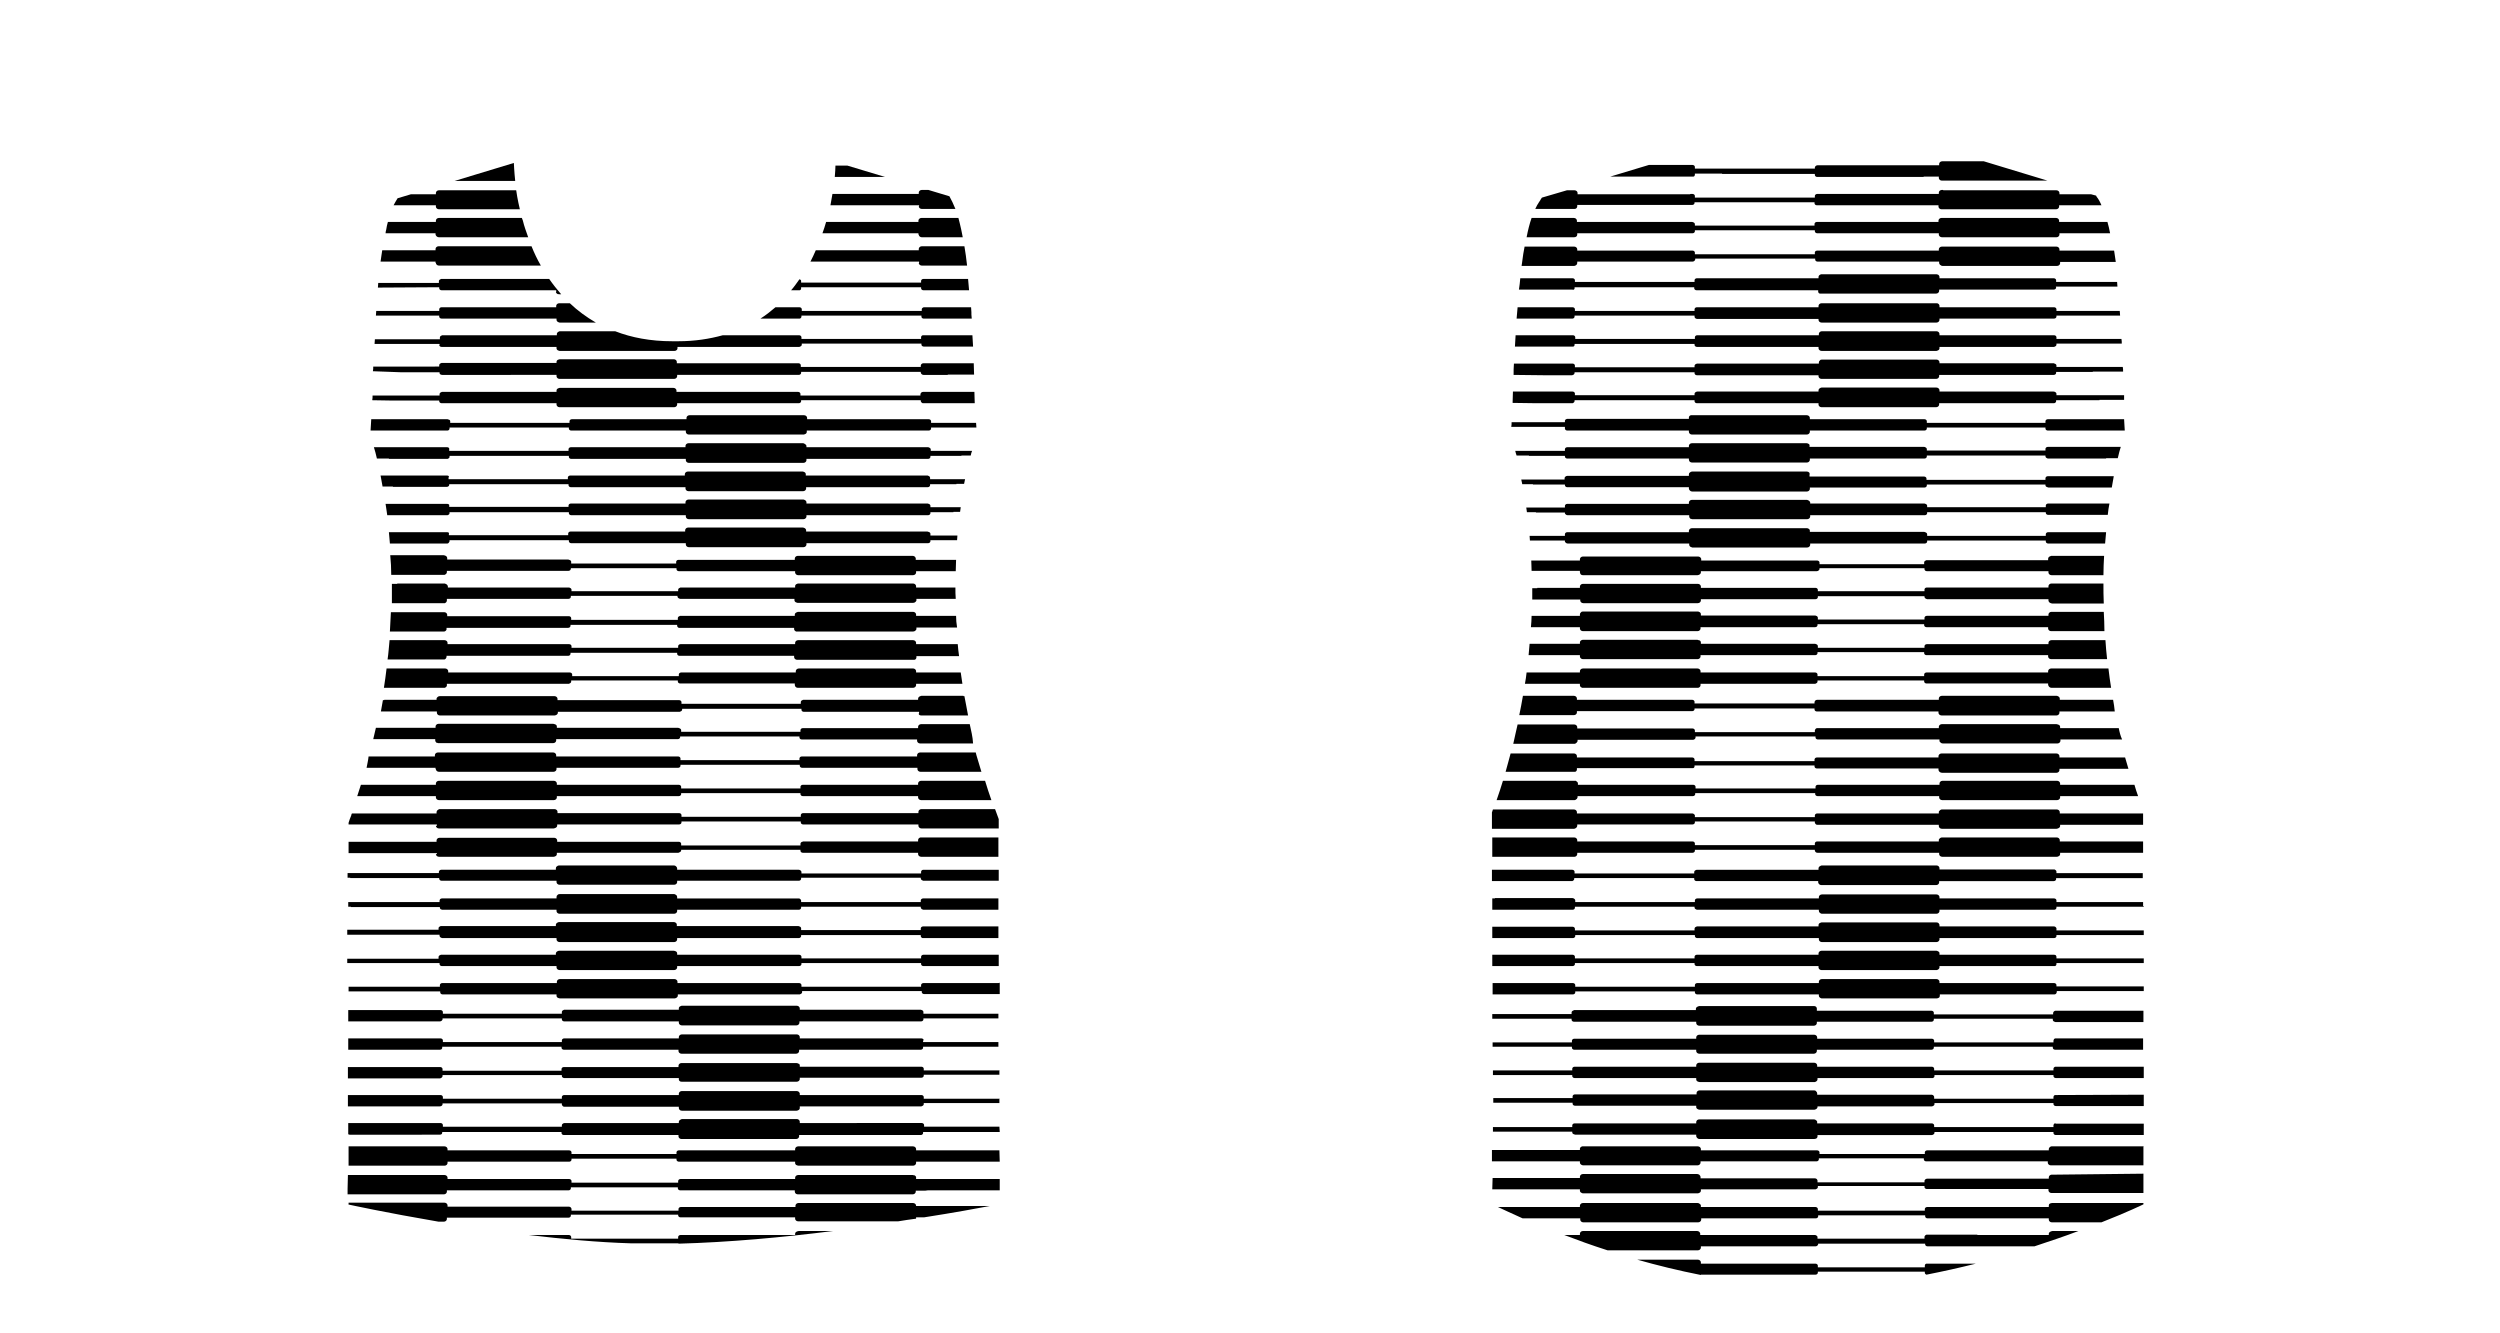 <?xml version="1.0" encoding="utf-8"?>
<!-- Generator: Adobe Illustrator 25.3.0, SVG Export Plug-In . SVG Version: 6.00 Build 0)  -->
<svg version="1.1" id="Layer_1" xmlns="http://www.w3.org/2000/svg" xmlns:xlink="http://www.w3.org/1999/xlink" x="0px" y="0px"
	 viewBox="0 0 750.2 400.1" style="enable-background:new 0 0 750.2 400.1;" xml:space="preserve">
<g>
	<path d="M130.8,256.3L130.8,256.3c0,0.4,0.4,0.8,0.9,0.8h34.4c0.1,0,0.3,0,0.4-0.1c0.4-0.1,0.6-0.4,0.6-0.7v-0.4h36.4
		c0.1,0,0.2,0,0.3-0.1c0.3-0.1,0.6-0.3,0.6-0.6V255h35.8v0.3c0,0.3,0.3,0.6,0.7,0.6h34.6v0.4c0,0.4,0.4,0.8,0.9,0.8h23.2V252l0-0.7
		h-23c-0.1,0-0.1,0-0.2,0h0c0,0,0,0,0,0c-0.1,0-0.1,0-0.2,0c-0.4,0.1-0.7,0.4-0.7,0.8v0.4h-34.4c-0.1,0-0.2,0-0.3,0.1
		c-0.3,0-0.6,0.3-0.6,0.6v0.5h-35.8v-0.5c0-0.3-0.3-0.6-0.7-0.6h-36.5v-0.4c0-0.4-0.4-0.8-0.9-0.8h-34.4c-0.3,0-0.5,0.1-0.7,0.3
		c0,0,0,0,0,0c-0.1,0.1-0.1,0.1-0.1,0.2c-0.1,0.1-0.1,0.2-0.1,0.3v0.4h-25.6v0h-0.8l0,3.4h26.5V256.3z"/>
	<path d="M130.8,247.8L130.8,247.8c0,0.4,0.4,0.8,0.9,0.8h34.4c0.1,0,0.2,0,0.4-0.1c0.4-0.1,0.7-0.4,0.7-0.7v-0.4h36.4
		c0.1,0,0.2,0,0.2,0c0.4,0,0.7-0.3,0.7-0.6v-0.3h35.8v0.3c0,0.3,0.3,0.6,0.7,0.6h34.6v0.4c0,0.4,0.4,0.8,0.9,0.8h23.2v0h0l0-2.8
		c-0.4-1-0.7-2-1.1-3h-21.9c0,0-0.1,0-0.1,0h-0.1c-0.5,0-0.9,0.4-0.9,0.8v0.4h-34.4c0,0-0.1,0-0.1,0h-0.1c-0.4,0-0.7,0.3-0.7,0.6
		v0.5h-35.8v-0.5c0-0.3-0.3-0.6-0.7-0.6h-36.5v-0.4c0-0.4-0.4-0.8-0.9-0.8h-34.4c-0.1,0-0.3,0-0.4,0.1c0,0-0.1,0-0.1,0.1
		c-0.1,0-0.1,0.1-0.2,0.1c-0.2,0.2-0.3,0.4-0.3,0.6v0.4h-25.4c-0.1,0.2-0.2,0.4-0.2,0.6v0c-0.3,0.7-0.6,1.5-0.8,2.2l0,0.5h26.5
		V247.8z"/>
	<path d="M130.8,239.3L130.8,239.3c0,0.4,0.4,0.8,0.9,0.8h34.4c0,0,0,0,0.1,0h0c0.5,0,0.9-0.4,0.9-0.8v-0.4h36.4c0,0,0,0,0.1,0h0.1
		c0.4,0,0.7-0.3,0.7-0.6V238h35.8v0.3c0,0.3,0.3,0.6,0.7,0.6h34.6v0.4c0,0.4,0.4,0.8,0.9,0.8h21c0,0,0,0,0,0h0.1
		c-0.7-1.9-1.3-3.9-1.9-5.8h-19c0,0,0,0,0,0h-0.2c-0.5,0-0.9,0.4-0.9,0.8v0.4h-34.6c-0.4,0-0.7,0.3-0.7,0.6v0.5h-35.8v-0.5
		c0-0.3-0.3-0.6-0.7-0.6h-0.2c0,0,0,0,0,0h-36.4v-0.4c0-0.4-0.4-0.8-0.9-0.8h-34.4c0,0,0,0,0,0h-0.1c-0.5,0-0.9,0.4-0.9,0.8v0.4
		h-22.5c-0.4,1.1-0.7,2.3-1.1,3.4h23.6V239.3z"/>
	<path d="M291,217.3h-14.6c-0.5,0-0.9,0.4-0.9,0.8v0.4h-34.6c-0.4,0-0.7,0.3-0.7,0.6v0.5h-35.8v-0.5c0-0.3-0.3-0.5-0.6-0.6
		c-0.1,0-0.2-0.1-0.3-0.1h-36.4v-0.4c0-0.4-0.3-0.6-0.7-0.7c-0.1,0-0.2-0.1-0.4-0.1h-34.4c-0.5,0-0.9,0.4-0.9,0.8v0.4h-17.9
		c-0.3,1.1-0.5,2.3-0.8,3.4h0.2c0,0,0,0,0,0h18.4v0.4h0c0,0.2,0.1,0.4,0.3,0.6c0.1,0.1,0.1,0.1,0.2,0.1c0,0,0,0,0.1,0
		c0.1,0.1,0.3,0.1,0.4,0.1h34.4c0.5,0,0.9-0.4,0.9-0.8v-0.4h36.5c0.4,0,0.7-0.3,0.7-0.6V221h35.8v0.3c0,0.3,0.3,0.6,0.7,0.6h0.1
		c0,0,0.1,0,0.1,0h34.4v0.4c0,0.4,0.4,0.8,0.9,0.8h0.1c0,0,0.1,0,0.1,0h15.7c0,0,0,0,0,0h0C291.9,221.1,291.4,219.2,291,217.3z"/>
	<path d="M276.4,214.7h14.1c-0.4-2-0.7-3.9-1.1-5.8h-0.3c0,0,0,0,0-0.1h-12.5c-0.2,0-0.3,0-0.4,0.1c-0.4,0.1-0.7,0.4-0.7,0.8v0.3
		h-34.4c-0.1,0-0.2,0-0.3,0.1c-0.3,0.1-0.5,0.3-0.5,0.6v0.5h-35.8v-0.5c0-0.3-0.3-0.6-0.7-0.6h-36.5v-0.4c0-0.4-0.4-0.8-0.9-0.8
		h-34.4c-0.4,0-0.7,0.2-0.9,0.5c-0.1,0.1-0.1,0.2-0.1,0.3v0.3h-15.7c0,0,0,0,0,0.1h-0.4c-0.2,1.1-0.4,2.3-0.6,3.4h16.8v0.4h0
		c0,0.4,0.4,0.8,0.9,0.8h34.4c0.2,0,0.3-0.1,0.4-0.1c0.3-0.1,0.6-0.4,0.6-0.7v-0.3h36.4c0.1,0,0.3,0,0.4-0.1
		c0.3-0.1,0.5-0.3,0.5-0.6v-0.2h35.8v0.3c0,0.3,0.3,0.6,0.7,0.6h34.6v0.4C275.5,214.3,275.9,214.7,276.4,214.7z"/>
	<path d="M104.4,289h0.8v0h26.7v0.3c0,0,0,0,0,0h0c0,0.3,0.3,0.6,0.7,0.6H167v0.4c0,0.4,0.4,0.8,0.9,0.8h0c0,0,0,0,0,0h34.4
		c0,0,0,0,0,0h0c0.5,0,0.9-0.4,0.9-0.8v-0.4h36.5c0,0,0,0,0,0h0.1c0.4,0,0.7-0.3,0.7-0.6V289h35.9v0.3c0,0.3,0.3,0.6,0.7,0.6h22.6
		v-3.4h-22.6c-0.4,0-0.7,0.3-0.7,0.6v0.5h-35.9v-0.5c0-0.3-0.3-0.6-0.7-0.6c0,0-0.1,0-0.1,0h-36.5v-0.4c0-0.3-0.2-0.6-0.6-0.7
		c-0.1,0-0.2-0.1-0.4-0.1h-34.4c-0.1,0-0.2,0-0.4,0.1c-0.3,0.1-0.6,0.4-0.6,0.7v0.4h-34.4c-0.1,0-0.2,0-0.3,0.1
		c-0.3,0.1-0.5,0.3-0.5,0.6v0.5h-27.4V289z"/>
	<path d="M104.4,280.5h0.8v0h26.7v0.3h0c0,0.2,0.2,0.5,0.5,0.6c0.1,0,0.2,0.1,0.3,0.1H167v0.4c0,0.4,0.4,0.8,0.9,0.8h34.4
		c0.5,0,0.9-0.4,0.9-0.8v-0.4h36.5c0.4,0,0.7-0.3,0.7-0.6v-0.3h35.9v0.3c0,0.2,0.2,0.5,0.5,0.6c0,0,0.1,0,0.1,0c0,0,0.1,0,0.1,0h0
		c0,0,0.1,0,0.1,0h22.4v0h0.1V278h-22.6c-0.4,0-0.7,0.3-0.7,0.6v0.5h-35.9v-0.5c0-0.3-0.2-0.5-0.5-0.6c-0.1,0-0.2-0.1-0.3-0.1h-36.5
		v-0.4c0-0.3-0.2-0.6-0.5-0.7c-0.1-0.1-0.3-0.1-0.4-0.1h-34.4c-0.1,0-0.3,0-0.4,0.1c-0.3,0.1-0.6,0.4-0.6,0.7v0.4h-34.4
		c-0.1,0-0.3,0-0.4,0.1c-0.2,0.1-0.4,0.3-0.4,0.5v0.5h-27.4V280.5z"/>
	<path d="M276.4,261.6v0.5h-35.9v-0.4c0-0.2-0.1-0.4-0.3-0.5c-0.1-0.1-0.3-0.2-0.5-0.2h-36.5v-0.4c0-0.2-0.1-0.4-0.3-0.6
		c-0.2-0.2-0.4-0.3-0.7-0.3h-34.4c-0.3,0-0.5,0.1-0.7,0.3c-0.2,0.1-0.3,0.3-0.3,0.6v0.4h-34.4c-0.2,0-0.4,0.1-0.5,0.2
		c-0.1,0.1-0.2,0.3-0.2,0.4v0.4h-27.4v1.4h0.8l0,0.1h26.7v0.2h0c0,0.2,0.1,0.3,0.2,0.4c0.1,0.1,0.3,0.2,0.5,0.2H167v0.4
		c0,0.4,0.4,0.8,0.9,0.8h34.4c0.5,0,0.9-0.4,0.9-0.8v-0.4h36.5c0.4,0,0.7-0.3,0.7-0.6v-0.3h35.9v0.2c0,0.2,0.1,0.3,0.3,0.5
		c0,0,0,0,0.1,0c0,0,0.1,0,0.1,0.1c0.1,0.1,0.2,0.1,0.4,0.1h22.4l0,0h0.1V261h-22.6C276.7,261,276.4,261.3,276.4,261.6z"/>
	<path d="M299.9,338.1h-22.6v-0.5c0-0.3-0.3-0.6-0.7-0.6H240v-0.4c0-0.4-0.4-0.8-0.9-0.8h-34.4c-0.2,0-0.3,0.1-0.5,0.2
		c-0.3,0.1-0.5,0.4-0.5,0.7v0.3h-34.3c-0.2,0-0.4,0.1-0.5,0.2c-0.2,0.1-0.3,0.3-0.3,0.5v0.4h-35.7v-0.5c0-0.3-0.3-0.6-0.7-0.6h-27.7
		v3.4h0.3l0,0.1H132c0.2,0,0.3-0.1,0.4-0.1c0.2-0.1,0.3-0.3,0.3-0.5v-0.2h35.8v0.3c0,0.3,0.3,0.6,0.7,0.6h34.4v0.4
		c0,0.4,0.4,0.8,0.9,0.8h34.4c0.5,0,0.9-0.4,0.9-0.8v-0.4h36.5c0.4,0,0.7-0.3,0.7-0.6v-0.3H300v-0.1L299.9,338.1L299.9,338.1
		L299.9,338.1z"/>
	<path d="M299.8,329.7h-22.6v-0.5c0-0.3-0.3-0.6-0.7-0.6H240v-0.4c0-0.1,0-0.2-0.1-0.3c-0.1-0.3-0.5-0.5-0.9-0.5h-34.4
		c-0.5,0-0.9,0.4-0.9,0.8v0.4h-34.4c-0.4,0-0.7,0.3-0.7,0.6v0.5h-35.7v-0.5c0-0.3-0.3-0.6-0.7-0.6h-0.1c0,0-0.1,0-0.1,0h-27l0,0
		h-0.6v3.4H132c0.4,0,0.8-0.3,0.8-0.6v-0.3h35.8v0.3c0,0.1,0,0.2,0.1,0.3c0.1,0.2,0.3,0.4,0.6,0.4h34.4v0.4c0,0.2,0.1,0.3,0.2,0.5
		c0.2,0.2,0.4,0.3,0.7,0.3H239c0.1,0,0.3,0,0.4-0.1c0.4-0.1,0.6-0.4,0.6-0.7V332h36.4c0.1,0,0.2,0,0.3-0.1c0.3-0.1,0.5-0.3,0.5-0.6
		v-0.3h22.6v0h0.1l0-1.4L299.8,329.7L299.8,329.7z"/>
	<path d="M299.8,321.2h-22.6v-0.5c0-0.3-0.3-0.6-0.7-0.6h-0.1c0,0,0,0,0,0H240v-0.4c0-0.1,0-0.2-0.1-0.3c0,0,0,0,0,0
		c0-0.1-0.1-0.2-0.2-0.2c0,0,0,0-0.1,0c-0.2-0.1-0.3-0.2-0.6-0.2h-34.4c0,0,0,0,0,0h-0.1c-0.5,0-0.9,0.4-0.9,0.8v0.4h-34.3
		c0,0,0,0,0,0h-0.1c-0.4,0-0.7,0.3-0.7,0.6v0.5h-35.7v-0.5c0-0.3-0.3-0.6-0.7-0.6h-27.7v3.4H132c0.1,0,0.2,0,0.3-0.1
		c0.1,0,0.2-0.1,0.3-0.2c0.1-0.1,0.2-0.2,0.2-0.4v-0.3h35.8v0.3c0,0.2,0.1,0.3,0.2,0.4c0.1,0.1,0.3,0.2,0.5,0.2h34.4v0.4
		c0,0.3,0.2,0.5,0.4,0.6c0.1,0.1,0.3,0.1,0.5,0.1H239c0,0,0,0,0.1,0h0c0.5,0,0.9-0.4,0.9-0.8v-0.4h36.4c0,0,0,0,0.1,0h0
		c0.4,0,0.7-0.3,0.7-0.6v-0.3h22.7l0-1.4L299.8,321.2L299.8,321.2z"/>
	<path d="M132.2,303.1h-27.7v3.4h0.7v0H132c0.3,0,0.6-0.2,0.7-0.4c0.1-0.1,0.1-0.2,0.1-0.2v-0.3h35.8v0.3c0,0.3,0.3,0.6,0.7,0.6
		h34.4v0.4c0,0.4,0.4,0.8,0.9,0.8h34.4c0.5,0,0.9-0.4,0.9-0.8v-0.4h36.5c0.4,0,0.7-0.3,0.7-0.6v-0.3h22.3v0h0.2v-1.4h-22.5v-0.5
		c0-0.3-0.2-0.5-0.5-0.6c-0.1,0-0.2-0.1-0.3-0.1H240v-0.4c0-0.4-0.4-0.8-0.9-0.8h-34.4c-0.1,0-0.3,0-0.4,0.1
		c-0.4,0.1-0.6,0.4-0.6,0.7v0.4h-34.3c-0.1,0-0.2,0-0.3,0.1c-0.3,0.1-0.5,0.3-0.5,0.6v0.5h-35.7v-0.5
		C132.9,303.4,132.6,303.1,132.2,303.1z"/>
	<path d="M274.9,353.3c0-0.1,0-0.2-0.1-0.3c0,0-0.1-0.1-0.1-0.1c0,0-0.1-0.1-0.1-0.1c-0.1-0.1-0.1-0.1-0.2-0.1c0,0,0,0-0.1,0
		c-0.1,0-0.2-0.1-0.4-0.1h-34.4c-0.5,0-0.9,0.4-0.9,0.8v0.4h-34.4c-0.4,0-0.7,0.3-0.7,0.6v0.5h-32v-0.5c0-0.3-0.3-0.6-0.7-0.6h-0.1
		c0,0,0,0-0.1,0h-36.3v-0.4c0-0.4-0.4-0.8-0.9-0.8h-0.2c0,0,0,0-0.1,0h-28.7l-0.1,4.1l0,1.7h26.7c0,0,0.1,0,0.1,0h2.1
		c0.5,0,0.9-0.4,0.9-0.8v-0.4h36.5c0.4,0,0.7-0.3,0.7-0.6v-0.3h32.1v0.3c0,0.2,0.1,0.3,0.2,0.4c0.1,0.1,0.3,0.2,0.5,0.2h34.4v0.4
		c0,0.2,0.1,0.4,0.3,0.6c0.2,0.1,0.4,0.2,0.6,0.2H270c0.1,0,0.1,0,0.1,0h3.8c0.5,0,0.9-0.4,0.9-0.8v-0.3h2.8c0.3,0,0.5-0.1,0.8-0.1
		H300v-3v-0.4h-25.1V353.3z"/>
	<path d="M299.9,345.2h-25v-0.4c0-0.4-0.4-0.8-0.9-0.8h-34.4c0,0,0,0,0,0h-0.1c-0.5,0-0.9,0.4-0.9,0.8v0.4h-34.8c0,0,0,0,0,0h-0.1
		c-0.4,0-0.7,0.3-0.7,0.6v0.5h-31.5v-0.5c0-0.3-0.3-0.6-0.7-0.6h-36.5v-0.4c0-0.4-0.4-0.8-0.9-0.8h-28.8v4.1l0,1.7h0v0h28.8
		c0.5,0,0.9-0.4,0.9-0.8v-0.4h36.5c0.4,0,0.7-0.3,0.7-0.6v-0.3H203v0.3c0,0.2,0.1,0.3,0.2,0.4c0.1,0.1,0.3,0.2,0.5,0.2h34.9v0.4
		c0,0.3,0.2,0.6,0.6,0.7c0.1,0,0.2,0.1,0.4,0.1H274c0.5,0,0.9-0.4,0.9-0.8v-0.4h25v0h0.1L299.9,345.2L299.9,345.2L299.9,345.2z"/>
	<path d="M130.8,78.9L130.8,78.9c0,0.4,0.4,0.8,0.9,0.8h3.4c0,0,0,0,0,0h26.4c0,0,0,0,0,0h0.8c-1.1-1.9-2-3.8-2.8-5.8h-27.9
		c-0.5,0-0.9,0.4-0.9,0.8v0.4h-16c-0.2,1.1-0.3,2.2-0.5,3.4h16.5V78.9z"/>
	<path d="M130.7,70.4L130.7,70.4c0.1,0.4,0.5,0.8,1,0.8h12.8c0,0,0,0,0,0h13.2c0,0,0,0,0,0h0.8c-0.6-1.7-1.2-3.3-1.6-5
		c-0.1-0.3-0.2-0.5-0.3-0.8h-24.9c-0.5,0-0.9,0.4-0.9,0.8v0.4h-14.4c-0.2,0.7-0.4,1.5-0.5,2.3c-0.1,0.4-0.2,0.7-0.2,1.1h15V70.4z"/>
	<path d="M275.8,61.9h-0.1c0,0.4,0.4,0.8,0.9,0.8h10.1c-0.6-1.5-1.2-2.7-1.8-3.8l-6.3-1.9h-2c-0.5,0-0.9,0.4-0.9,0.8v0.4h-25.9
		c-0.2,1.1-0.4,2.2-0.6,3.4h26.6V61.9z"/>
	<path d="M130.8,62c0,0.4,0.4,0.8,0.9,0.8H156c-0.3-1.3-0.6-2.6-0.8-3.8c-0.1-0.6-0.2-1.2-0.3-1.9h-23.2c-0.5,0-0.9,0.4-0.9,0.8v0.4
		h-7.5l-4,1.2c-0.4,0.7-0.8,1.3-1.2,2.1h12.7V62z"/>
	<path d="M154.2,48.9l-17.8,5.4h18.2C154.3,51.5,154.2,48.9,154.2,48.9z"/>
	<path d="M254.3,49.7h-3.6c0,0.9-0.1,2.1-0.2,3.4h15.1L254.3,49.7z"/>
	<path d="M131.7,103.5h0.1c0,0.3,0.3,0.6,0.7,0.6H167v0.4c0,0.3,0.2,0.6,0.6,0.7c0.1,0.1,0.2,0.1,0.4,0.1h34.4c0.2,0,0.3,0,0.4-0.1
		c0.3-0.1,0.5-0.4,0.5-0.7v-0.4h36.5c0.1,0,0.2,0,0.3-0.1c0.3-0.1,0.5-0.3,0.5-0.6v-0.3h35.9v0.3c0,0.3,0.3,0.6,0.7,0.6H292
		c-0.1-1.1-0.1-2.3-0.2-3.4h-11c0,0,0,0,0,0h-3.6c0,0-0.1,0-0.1,0h0c-0.1,0-0.1,0-0.2,0c0,0,0,0,0,0c-0.3,0.1-0.5,0.3-0.5,0.6v0.5
		h-35.9v-0.5c0-0.3-0.3-0.6-0.7-0.6h-21c0,0,0,0,0,0h-1.9c-4,1.1-8.4,1.8-13.3,1.8h-1.9c-6.5,0-12.2-1.1-17.1-3h-1.5c0,0,0,0,0,0
		h-15c-0.1,0-0.3,0-0.4,0.1c-0.3,0.1-0.6,0.4-0.6,0.7v0.4h-34.3c-0.1,0-0.2,0-0.3,0.1c-0.3,0.1-0.5,0.3-0.5,0.6v0.5h-19.5
		c0,0.5-0.1,0.9-0.1,1.4h19.5V103.5z"/>
	<path d="M240.5,95v-0.3h36V95c0,0.2,0.1,0.4,0.3,0.5c0.1,0.1,0.3,0.1,0.4,0.1h14.4c0-0.4-0.1-0.8-0.1-1.2c0-0.2,0-0.4,0-0.7
		c0-0.5-0.1-1-0.1-1.5h-14.1c-0.1,0-0.1,0-0.1,0c0,0,0,0,0,0c-0.3,0.1-0.6,0.3-0.6,0.6v0.5h-36v-0.5c0-0.3-0.3-0.6-0.7-0.6h-7.2
		c-1.4,1.2-2.9,2.4-4.5,3.4h11.8C240.2,95.6,240.5,95.3,240.5,95z"/>
	<path d="M134.2,159.7h-17.5c0.1,1.1,0.2,2.2,0.3,3.4h2.2c0,0,0,0,0,0h15c0.1,0,0.2,0,0.3-0.1c0,0,0.1,0,0.1-0.1c0,0,0.1,0,0.1-0.1
		c0.1-0.1,0.2-0.3,0.2-0.4v-0.3h35.8v0.3c0,0.3,0.3,0.6,0.7,0.6h34.4v0.4c0,0,0,0,0,0v0c0,0.4,0.4,0.8,0.9,0.8h34.4
		c0.5,0,0.9-0.4,0.9-0.8v-0.4h36.5c0.4,0,0.7-0.3,0.7-0.6v-0.3h6.4c0,0,0,0,0,0h1.6c0-0.5,0.1-0.9,0.1-1.4h-8.1v-0.5
		c0-0.3-0.2-0.5-0.6-0.6c-0.1,0-0.2-0.1-0.3-0.1h-36.4v-0.4c0-0.3-0.3-0.6-0.6-0.7c-0.1,0-0.2-0.1-0.4-0.1h-34.4
		c-0.5,0-0.9,0.4-0.9,0.8v0.4h-34.4c-0.4,0-0.7,0.3-0.7,0.6v0c0,0,0,0,0,0v0.5h-35.8v-0.5C134.9,160,134.6,159.7,134.2,159.7z"/>
	<path d="M134.2,151.2h-18.5c0.2,1.1,0.3,2.2,0.5,3.4h2.6c0,0,0,0,0,0h15.4c0.1,0,0.2,0,0.3-0.1c0.3-0.1,0.4-0.3,0.4-0.6v-0.2h35.8
		v0.3c0,0.3,0.3,0.6,0.7,0.6h34.4v0.4c0,0,0,0,0,0v0c0,0.4,0.4,0.8,0.9,0.8h34.4c0.5,0,0.9-0.4,0.9-0.8v-0.4h36.5
		c0.4,0,0.7-0.3,0.7-0.6v-0.3h6.9c0,0,0,0,0-0.1h2c0.1-0.5,0.1-0.9,0.2-1.4h-9.1v-0.4c0-0.3-0.2-0.5-0.5-0.6c-0.1,0-0.2-0.1-0.3-0.1
		h-36.4v-0.4c0-0.3-0.3-0.6-0.6-0.7c-0.1-0.1-0.3-0.1-0.4-0.1h-34.4c-0.5,0-0.9,0.4-0.9,0.8v0.4h-34.4c-0.4,0-0.7,0.3-0.7,0.6v0
		c0,0,0,0,0,0v0.4h-35.8v-0.5C134.9,151.5,134.6,151.2,134.2,151.2z"/>
	<path d="M134.2,142.7h-20c0.2,1,0.4,2.1,0.6,3.3h3.1c0,0,0,0.1,0,0.1h16.2c0.2,0,0.4-0.1,0.5-0.2c0.1-0.1,0.2-0.2,0.2-0.4v-0.2
		h35.8v0.3c0,0.3,0.3,0.6,0.7,0.6h34.4v0.4c0,0,0,0,0,0v0c0,0.4,0.4,0.8,0.9,0.8h34.4c0.5,0,0.9-0.4,0.9-0.8v-0.4h36.5
		c0.4,0,0.7-0.3,0.7-0.6v-0.3h7.9c0,0,0,0,0-0.1h2.3c0.1-0.5,0.2-0.9,0.3-1.4h-10.5v-0.4c0-0.3-0.2-0.5-0.5-0.6
		c-0.1-0.1-0.2-0.1-0.4-0.1h-36.4v-0.4c0-0.3-0.2-0.6-0.6-0.7c-0.1-0.1-0.3-0.1-0.4-0.1h-34.4c-0.5,0-0.9,0.4-0.9,0.8v0.4h-34.4
		c-0.4,0-0.7,0.3-0.7,0.6v0.1c0,0,0,0,0,0v0.4h-35.8v-0.5C134.9,143,134.6,142.7,134.2,142.7z"/>
	<path d="M134.2,134.2h-22c0.3,0.9,0.6,2.1,0.9,3.4h3.6c0,0,0,0,0,0.1h17.5c0.1,0,0.2,0,0.3-0.1c0.3-0.1,0.4-0.3,0.4-0.6v-0.2h35.8
		v0.3c0,0.3,0.3,0.6,0.7,0.6h34.4v0.3c0,0,0,0,0,0v0.1c0,0.4,0.4,0.8,0.9,0.8h34.4c0.5,0,0.9-0.4,0.9-0.8v-0.4h36.5
		c0.4,0,0.7-0.3,0.7-0.6v-0.3h9.3c0,0,0-0.1,0-0.1h2.8c0.1-0.5,0.2-1,0.4-1.4h-12.4v-0.4c0-0.3-0.2-0.5-0.5-0.6
		c-0.1-0.1-0.2-0.1-0.4-0.1h-36.4v-0.3c0-0.2-0.1-0.5-0.4-0.6c-0.2-0.2-0.4-0.3-0.6-0.3h-34.4c-0.5,0-0.9,0.4-0.9,0.8v0.4h-34.4
		c-0.4,0-0.7,0.3-0.7,0.6v0.1c0,0,0,0,0,0v0.4h-35.8v-0.5C134.9,134.5,134.6,134.2,134.2,134.2z"/>
	<path d="M134.9,128.6v-0.3h35.8v0.3c0,0,0,0,0,0v0c0,0.3,0.3,0.6,0.7,0.6h34.4v0.4c0,0.4,0.4,0.8,0.9,0.8h34.4c0.1,0,0.2,0,0.4-0.1
		c0.4-0.1,0.6-0.4,0.6-0.7v-0.4h36.4c0.1,0,0.1,0,0.2,0c0.4,0,0.7-0.3,0.7-0.6v-0.3h13.6c0-0.5-0.1-0.9-0.1-1.4h-13.5v-0.5
		c0-0.3-0.3-0.6-0.7-0.6h-36.5v-0.4c0-0.4-0.4-0.8-0.9-0.8h-34.4c-0.5,0-0.9,0.4-0.9,0.8v0c0,0,0,0,0,0v0.4h-34.4
		c-0.4,0-0.7,0.3-0.7,0.6v0.5h-35.8v-0.5c0-0.2-0.1-0.3-0.2-0.4c0,0,0,0-0.1,0c0,0-0.1-0.1-0.2-0.1c-0.1,0-0.2-0.1-0.3-0.1h-17.5
		c0,0,0,0,0,0h-5.4c-0.1,1.2-0.1,2.3-0.2,3.4h23.1C134.6,129.2,134.9,128.9,134.9,128.6z"/>
	<path d="M239.4,206.4H274c0.5,0,0.9-0.4,0.9-0.8v-0.4h13.9c-0.2-1.1-0.3-2.3-0.5-3.4h-0.4c0,0,0,0,0,0h-13v-0.4
		c0-0.2-0.1-0.4-0.3-0.6c0,0,0,0,0,0c-0.1-0.1-0.2-0.1-0.2-0.1c0,0,0,0,0,0c-0.1,0-0.2-0.1-0.3-0.1h0c0,0,0,0,0,0h-34.4
		c-0.5,0-0.9,0.4-0.9,0.8v0.4h-34.4c-0.4,0-0.7,0.3-0.7,0.6v0.5h-32v-0.5c0-0.3-0.3-0.6-0.7-0.6h-0.2c0,0,0,0,0,0h-36.3v-0.4
		c0-0.4-0.4-0.8-0.9-0.8h-0.2c0,0,0,0,0,0h-16.4c0,0,0,0,0,0H116c-0.2,1.9-0.5,3.8-0.8,5.8h18.2c0.2,0,0.4-0.2,0.6-0.4
		c0.1-0.1,0.1-0.2,0.1-0.4v-0.4h36.5c0.1,0,0.2,0,0.3-0.1c0.3-0.1,0.5-0.3,0.5-0.6v-0.3h32v0.3c0,0.3,0.3,0.6,0.7,0.6h34.4v0.4
		C238.5,206,238.9,206.4,239.4,206.4z"/>
	<path d="M287.4,193.3h-12.5v-0.4c0-0.4-0.4-0.8-0.9-0.8h-34.4c0,0,0,0-0.1,0h0c-0.5,0-0.9,0.4-0.9,0.8v0.4h-34.3c0,0-0.1,0-0.1,0h0
		c-0.4,0-0.7,0.3-0.7,0.6v0.5h-32v-0.5c0-0.3-0.3-0.6-0.7-0.6h-36.5v-0.4c0-0.4-0.4-0.8-0.9-0.8h-16.5c-0.2,1.9-0.3,3.8-0.6,5.8h0.8
		c0,0,0,0,0,0h16c0,0,0,0,0,0h0.2c0.2,0,0.5-0.2,0.6-0.5c0-0.1,0.1-0.2,0.1-0.2v-0.4h36.5c0.4,0,0.7-0.3,0.7-0.6v-0.3h32v0.3
		c0,0.3,0.3,0.6,0.7,0.6h0.1c0,0,0,0,0,0h34.3v0.4c0,0.4,0.4,0.8,0.9,0.8h0.1c0,0,0,0,0,0H274c0,0,0,0,0,0h0c0.1,0,0.2,0,0.3,0
		c0,0,0,0,0.1,0c0.1,0,0.2-0.1,0.2-0.1c0,0,0,0,0.1,0c0.2-0.2,0.3-0.4,0.3-0.6v-0.4h12.3c0,0,0,0,0,0h0.5
		C287.6,195.6,287.5,194.4,287.4,193.3z"/>
	<path d="M286.9,184.8h-12v-0.4c0-0.4-0.4-0.8-0.9-0.8h-34.4c-0.1,0-0.3,0-0.4,0.1c-0.4,0.1-0.7,0.4-0.7,0.7v0.4h-34.3
		c-0.1,0-0.2,0-0.3,0.1c-0.3,0.1-0.5,0.3-0.5,0.6v0.5h-32v-0.5c0-0.3-0.3-0.6-0.7-0.6h-36.5v-0.4c0-0.4-0.4-0.8-0.9-0.8h-16
		c-0.1,1.9-0.2,3.8-0.3,5.8h1.1c0,0,0,0,0,0h15c0,0,0.1,0,0.1,0h0.1c0.2,0,0.5-0.2,0.6-0.4c0.1-0.1,0.1-0.2,0.1-0.3v-0.4h36.5
		c0.4,0,0.7-0.3,0.7-0.6v-0.3h32v0.3c0,0.2,0.2,0.5,0.5,0.6c0.1,0,0.1,0,0.2,0c0,0,0,0,0,0h0c0,0,0.1,0,0.1,0h34.3v0.4
		c0,0.3,0.3,0.6,0.6,0.7c0.1,0,0.1,0,0.2,0c0,0,0,0,0,0h0c0,0,0.1,0,0.1,0H274c0.4,0,0.7-0.2,0.9-0.5c0.1-0.1,0.1-0.2,0.1-0.3v-0.4
		h11.4c0,0,0,0,0,0h0.8C287,187.1,286.9,185.9,286.9,184.8z"/>
	<path d="M286.7,176.3h-11.8v-0.4c0-0.4-0.4-0.8-0.9-0.8h-34.4c-0.1,0-0.3,0-0.4,0.1c-0.4,0.1-0.6,0.4-0.6,0.7v0.4h-34.3
		c-0.1,0-0.2,0-0.3,0.1c-0.3,0.1-0.5,0.3-0.5,0.6v0.4h-32V177c0-0.3-0.2-0.5-0.5-0.6c-0.1-0.1-0.2-0.1-0.3-0.1h-36.3V176
		c0-0.3-0.3-0.7-0.7-0.8c-0.1-0.1-0.3-0.1-0.4-0.1h-14.1c0,0,0,0,0,0.1h-1.6c0,1.9,0,3.8,0,5.8h15.9c0.1,0,0.3-0.2,0.4-0.3
		c0.1,0,0.1-0.1,0.1-0.2c0.1-0.1,0.1-0.2,0.1-0.4v-0.4h36.5c0.4,0,0.7-0.3,0.7-0.6v-0.3h32v0.2c0,0.2,0.2,0.5,0.5,0.6
		c0.1,0,0.2,0.1,0.3,0.1h34.3v0.4c0,0.3,0.2,0.6,0.6,0.7c0.1,0.1,0.3,0.1,0.4,0.1H274c0.4,0,0.7-0.2,0.9-0.5
		c0.1-0.1,0.1-0.2,0.1-0.3v-0.4h10.8c0,0,0,0,0,0h1C286.7,178.6,286.7,177.4,286.7,176.3z"/>
	<path d="M117.4,172.5h16c0.3-0.1,0.7-0.4,0.7-0.8v0c0,0,0,0,0,0v-0.4h36.5c0.2,0,0.4-0.1,0.5-0.2c0.1-0.1,0.2-0.3,0.2-0.4v-0.2H203
		v0.2c0,0,0,0,0,0.1v0c0,0.3,0.3,0.6,0.7,0.6h34.9v0.4c0,0.1,0,0.2,0.1,0.3c0.1,0.3,0.5,0.5,0.8,0.5H274c0.5,0,0.9-0.4,0.9-0.8v-0.4
		h11.9c0-1.2,0.1-2.3,0.1-3.4h-1.4c0,0,0,0,0,0h-10.7v-0.4c0-0.1,0-0.2-0.1-0.3c-0.1-0.3-0.5-0.5-0.9-0.5h-34.4
		c-0.5,0-0.9,0.4-0.9,0.8v0.4h-34.9c-0.4,0-0.7,0.3-0.7,0.6v0.5h-31.5v-0.5c0-0.3-0.2-0.5-0.6-0.6c-0.1,0-0.2-0.1-0.3-0.1h-36.3
		v-0.4c0-0.4-0.3-0.7-0.7-0.8c-0.1,0-0.2-0.1-0.4-0.1h-14c0,0,0,0,0,0h-2C117.3,168.6,117.4,170.5,117.4,172.5z"/>
	<path d="M473.3,256.3L473.3,256.3C473.3,256.3,473.3,256.3,473.3,256.3l0-0.4h34.6c0.4,0,0.7-0.3,0.7-0.6V255h36v0.2
		c0,0.1,0,0.2,0.1,0.3c0.1,0.2,0.3,0.4,0.7,0.4h36.5v0.4c0,0.4,0.4,0.8,0.9,0.8h34.4c0.1,0,0.3,0,0.4-0.1c0.4-0.1,0.6-0.4,0.6-0.7
		v-0.4H643v0h0.1l0-3.4h-25v-0.4c0-0.4-0.4-0.8-0.9-0.8h-34.4c-0.4,0-0.7,0.2-0.9,0.5c-0.1,0.1-0.1,0.2-0.1,0.3v0.4h-36.5
		c-0.4,0-0.7,0.3-0.7,0.6v0.5h-36v-0.5c0,0,0,0,0,0v0c0-0.3-0.3-0.6-0.7-0.6h-34.6v-0.4c0-0.4-0.4-0.8-0.9-0.8h-23.8v0h-0.8v5.8
		h24.7C472.9,257.1,473.3,256.7,473.3,256.3z"/>
	<path d="M473.3,247.8L473.3,247.8C473.3,247.8,473.3,247.8,473.3,247.8l0-0.4h34.6c0.4,0,0.7-0.3,0.7-0.6v-0.3h36v0.3
		c0,0.1,0,0.2,0.1,0.3c0.1,0.2,0.3,0.4,0.6,0.4h36.5v0.4c0,0.4,0.4,0.8,0.9,0.8h34.4c0.1,0,0.2,0,0.4-0.1c0.4-0.1,0.7-0.4,0.7-0.7
		v-0.4H643v0h0.1l0-3.4h-25v-0.4c0-0.4-0.4-0.8-0.9-0.8h-34.4c-0.1,0-0.3,0-0.4,0.1c0,0,0,0,0,0c-0.1,0-0.2,0.1-0.3,0.2
		c0,0-0.1,0.1-0.1,0.1c0,0,0,0-0.1,0.1c-0.1,0.1-0.1,0.2-0.1,0.3v0.4h-36.5c-0.4,0-0.7,0.3-0.7,0.6v0.5h-36v-0.5
		c0-0.1,0-0.2-0.1-0.2c-0.1-0.2-0.4-0.4-0.7-0.4h-34.6v-0.4c0-0.4-0.4-0.8-0.9-0.8h-23.8v0H448c-0.1,0.3-0.2,0.6-0.3,0.9v4.9h24.7
		C472.9,248.6,473.3,248.2,473.3,247.8z"/>
	<path d="M473.2,239.7c0-0.1,0.1-0.1,0.1-0.2c0-0.1,0.1-0.2,0.1-0.2v0c0,0,0,0,0,0v-0.4h34.6c0.4,0,0.7-0.3,0.7-0.6V238h36v0.3
		c0,0.2,0.1,0.3,0.2,0.4c0.1,0.1,0.3,0.2,0.5,0.2h36.5v0.4c0,0.4,0.4,0.8,0.9,0.8h34.4c0,0,0,0,0.1,0h0c0.5,0,0.9-0.4,0.9-0.8v-0.4
		h23.4c0,0,0,0,0,0h0c-0.4-1.1-0.8-2.3-1.1-3.4h0c0,0,0,0,0,0h-22.3v-0.4c0-0.4-0.4-0.8-0.9-0.8h-34.4c0,0,0,0,0,0h0
		c-0.5,0-0.9,0.4-0.9,0.8v0.4h-36.5c0,0,0,0,0,0c-0.4,0-0.7,0.3-0.7,0.6v0.5h-36v-0.5c0-0.3-0.3-0.6-0.7-0.6h-34.6v-0.4
		c0-0.3-0.2-0.5-0.5-0.7c0,0-0.1,0-0.1-0.1c0,0-0.1,0-0.1,0c-0.1,0-0.1,0-0.2,0h0c0,0,0,0,0,0H451c0,0,0,0,0,0h0
		c-0.6,1.9-1.2,3.9-1.9,5.8h23.4C472.7,240.1,473,239.9,473.2,239.7z"/>
	<path d="M635.8,218.5h-17.6v-0.4c0-0.4-0.3-0.6-0.7-0.7c-0.1,0-0.2-0.1-0.4-0.1h-34.4c-0.5,0-0.9,0.4-0.9,0.8v0.4h-36.5
		c-0.3,0-0.5,0.2-0.6,0.4c0,0.1-0.1,0.2-0.1,0.3v0.5h-36v-0.5c0-0.3-0.3-0.6-0.7-0.6h-34.6v-0.4c0,0,0,0,0,0v0
		c0-0.4-0.4-0.8-0.9-0.8h-17c-0.4,1.9-0.9,3.8-1.3,5.8h0.2c0,0,0,0,0,0h18.1c0.1,0,0.3,0,0.4-0.1c0.2-0.1,0.4-0.3,0.5-0.5
		c0-0.1,0.1-0.1,0.1-0.2v-0.4h34.6c0.3,0,0.6-0.2,0.7-0.4c0-0.1,0.1-0.1,0.1-0.2V221h36v0.3c0,0.3,0.3,0.6,0.7,0.6h36.5v0.4
		c0,0.1,0,0.2,0.1,0.3c0,0,0.1,0.1,0.1,0.1c0,0,0.1,0.1,0.1,0.1c0.2,0.2,0.4,0.3,0.7,0.3h34.4c0.5,0,0.9-0.4,0.9-0.8v-0.4h18.3
		c0,0,0,0,0,0h0.2C636.3,220.8,636,219.6,635.8,218.5z"/>
	<path d="M634.1,210h-16v-0.4c0-0.3-0.3-0.6-0.6-0.7c-0.1-0.1-0.3-0.1-0.4-0.1h-34.4c-0.5,0-0.9,0.4-0.9,0.8v0.4h-36.5
		c-0.3,0-0.6,0.2-0.7,0.4c0,0.1-0.1,0.2-0.1,0.3v0.4h-36v-0.5c0-0.3-0.3-0.6-0.7-0.6h-34.6v-0.4c0,0,0,0,0,0v0
		c0-0.4-0.4-0.8-0.9-0.8H457c-0.3,1.9-0.7,3.8-1.1,5.8h0.3c0,0,0,0,0,0h16.1c0.5,0,0.9-0.4,0.9-0.8v-0.4h34.6c0.4,0,0.7-0.3,0.7-0.6
		v0c0,0,0,0,0,0v-0.2h36v0.3c0,0.3,0.3,0.6,0.7,0.6h36.5v0.4c0,0.1,0,0.2,0.1,0.3c0.1,0.3,0.5,0.5,0.9,0.5h34.4
		c0.5,0,0.9-0.4,0.9-0.8v-0.4h16.3c0,0,0,0,0,0h0.3C634.5,212.3,634.3,211.1,634.1,210z"/>
	<path d="M643.1,271.9L643.1,271.9L643.1,271.9l0-1.2h0v0h-26v-0.5c0-0.3-0.3-0.6-0.7-0.6H582v-0.4c0-0.4-0.4-0.8-0.9-0.8h-34.4
		c-0.5,0-0.9,0.4-0.9,0.8v0.4h-36.5c-0.4,0-0.7,0.3-0.7,0.6v0.5h-35.9v-0.5c0-0.2-0.2-0.5-0.5-0.6c-0.1-0.1-0.2-0.1-0.4-0.1h-23.2
		v0.1h-0.8v3.4h24.1c0.4,0,0.7-0.3,0.7-0.6v-0.3h35.9v0.2c0,0.3,0.2,0.5,0.5,0.6c0.1,0.1,0.2,0.1,0.4,0.1h36.4v0.3
		c0,0.2,0.1,0.5,0.3,0.6c0.2,0.2,0.4,0.3,0.6,0.3h34.4c0.5,0,0.9-0.4,0.9-0.8v0c0,0,0,0,0,0V273h34.4c0.4,0,0.7-0.3,0.7-0.6v0
		c0,0,0,0,0-0.1v-0.2h26.2l0-0.2H643.1z"/>
	<path d="M643.1,320.1h-26.3c-0.2,0-0.3,0.1-0.4,0.2c-0.1,0.1-0.2,0.2-0.2,0.4v0.5h-35.8v-0.5c0-0.3-0.3-0.6-0.7-0.6h-34.4v-0.4
		c0-0.4-0.4-0.8-0.9-0.8H510c0,0,0,0,0,0h-0.1c-0.5,0-0.9,0.4-0.9,0.8v0.4h-36.4c0,0,0,0,0,0h-0.1c-0.4,0-0.7,0.3-0.7,0.6v0.5h-23.8
		v1.4h0.7v0h23.1v0.3c0,0.3,0.3,0.6,0.7,0.6h0.1c0,0,0,0,0.1,0H509v0.4c0,0.3,0.2,0.6,0.6,0.7c0.1,0,0.2,0.1,0.4,0.1h34.4
		c0.1,0,0.1,0,0.2,0c0.4-0.1,0.8-0.4,0.8-0.8v-0.4h34.3c0.1,0,0.2,0,0.3,0c0.3-0.1,0.5-0.3,0.5-0.6v-0.3h35.7v0.3
		c0,0.3,0.3,0.6,0.7,0.6h26.3v0h0.1l0-3.4L643.1,320.1L643.1,320.1z"/>
	<path d="M447.9,314.1h0.7l0,0h23.1v0.3c0,0.3,0.3,0.6,0.7,0.6H509v0.4c0,0.4,0.4,0.8,0.9,0.8h34.4c0.5,0,0.9-0.4,0.9-0.8V315h34.4
		c0.4,0,0.7-0.3,0.7-0.6v-0.3h35.7v0.3c0,0.3,0.3,0.6,0.7,0.6h0.1c0,0,0,0,0,0H643l0,0h0.1v-3.4h-26.3c-0.2,0-0.5,0.2-0.5,0.4
		c0,0.1-0.1,0.2-0.1,0.3v0.5h-35.8v-0.5c0-0.3-0.3-0.6-0.7-0.6h-34.4v-0.4c0-0.4-0.4-0.8-0.9-0.8H510c0,0-0.1,0-0.1,0h0
		c-0.5,0-0.9,0.4-0.9,0.8v0.4h-36.4c0,0-0.1,0-0.1,0h-0.1c-0.4,0-0.7,0.3-0.7,0.6v0.5h-23.8V314.1z"/>
	<path d="M544.4,301.9H510c-0.1,0-0.3,0-0.4,0.1c-0.4,0.1-0.7,0.4-0.7,0.7v0.4h-36.4c-0.1,0-0.2,0-0.3,0.1c-0.3,0.1-0.6,0.3-0.6,0.6
		v0.5h-23.8v1.4h0.7l0,0h23.1v0.3c0,0.3,0.3,0.6,0.7,0.6H509v0.4c0,0.4,0.4,0.8,0.9,0.8h34.4c0.5,0,0.9-0.4,0.9-0.8v-0.4h34.4
		c0.4,0,0.7-0.3,0.7-0.6v-0.3h35.7v0.3c0,0.3,0.2,0.5,0.5,0.6c0.1,0,0.2,0.1,0.3,0.1H643v0h0.2v-3.4h-26.4c-0.2,0-0.5,0.2-0.6,0.4
		c0,0.1-0.1,0.2-0.1,0.2v0.5h-35.8v-0.5c0-0.3-0.3-0.6-0.7-0.6h-34.4v-0.4C545.3,302.3,544.9,301.9,544.4,301.9z"/>
	<path d="M643,344h-27.4c-0.3,0-0.8,0.4-0.8,0.8v0.4h-36.5c-0.4,0-0.7,0.3-0.7,0.6v0.5H546v-0.5c0-0.3-0.3-0.6-0.7-0.6h-34.9v-0.4
		c0-0.4-0.4-0.8-0.9-0.8H475c-0.1,0-0.2,0-0.2,0c-0.4,0.1-0.7,0.4-0.7,0.7v0.4h-26.4v3.4h26.4v0.4c0,0.3,0.3,0.6,0.6,0.7
		c0.1,0,0.2,0.1,0.3,0.1h34.4c0,0,0,0,0,0h0c0.5,0,0.9-0.4,0.9-0.8v-0.4h34.8c0,0,0,0,0,0h0c0.4,0,0.7-0.3,0.7-0.6v-0.3h31.5v0.3
		c0,0.3,0.3,0.6,0.7,0.6h36.5v0.4c0,0.4,0.4,0.8,0.9,0.8H643v0h0.2l0-5.8L643,344L643,344z"/>
	<path d="M473.3,78.9v-0.4h6.7c0,0,0,0,0,0h27.9c0.3,0,0.6-0.2,0.7-0.4c0-0.1,0.1-0.1,0.1-0.2v-0.3h36v0.3c0,0.3,0.3,0.6,0.7,0.6
		h36.5v0.4c0,0.2,0.1,0.4,0.3,0.6c0.1,0,0.1,0.1,0.2,0.1c0,0,0.1,0,0.1,0.1c0.1,0,0.2,0.1,0.4,0.1h29.5c0,0,0,0,0,0h4.9
		c0.5,0,0.9-0.4,0.9-0.8v-0.4h16.7c-0.2-1.2-0.3-2.3-0.5-3.4H618v-0.4c0-0.4-0.4-0.8-0.9-0.8h-34.4c-0.5,0-0.9,0.4-0.9,0.8v0.4
		h-36.5c-0.3,0-0.5,0.1-0.6,0.3c-0.1,0.1-0.1,0.2-0.1,0.3v0.5h-36v-0.5c0-0.3-0.3-0.6-0.7-0.6h-34.6v-0.4c0-0.4-0.4-0.8-0.9-0.8
		h-14.9c-0.1,0.7-0.3,1.5-0.4,2.2c-0.1,1-0.3,1.9-0.4,2.9c0,0.2-0.1,0.4-0.1,0.7h15.8C472.9,79.7,473.3,79.4,473.3,78.9z"/>
	<path d="M473.3,70.4V70H489c0,0,0,0,0,0h18.9c0.4,0,0.7-0.3,0.7-0.6v0c0,0,0,0,0,0v-0.3h36v0.3c0,0.3,0.3,0.6,0.7,0.6h36.5v0.4
		c0,0.1,0,0.2,0.1,0.3c0.1,0.3,0.5,0.5,0.9,0.5h20.9c0,0,0,0,0,0h13.4c0.5,0,0.9-0.4,0.9-0.8V70h15.2c-0.2-1.2-0.5-2.3-0.8-3.4
		h-14.5v-0.4c0-0.4-0.4-0.8-0.9-0.8h-34.4c-0.5,0-0.9,0.4-0.9,0.8v0.4h-36.5c-0.4,0-0.7,0.3-0.7,0.6v0.5h-35.9v-0.4
		c0-0.3-0.2-0.5-0.5-0.6c-0.1,0-0.2-0.1-0.3-0.1h-34.6v-0.4c0-0.4-0.4-0.8-0.9-0.8h-12.7c-0.6,1.7-1.1,3.7-1.5,5.8h14.2
		C472.9,71.2,473.3,70.9,473.3,70.4z"/>
	<path d="M473.3,61.9v-0.4H502l-0.1,0h5.9c0.4,0,0.7-0.3,0.7-0.6v0c0,0,0,0,0,0v-0.2h36v0.3c0,0.3,0.3,0.6,0.7,0.6h36.5V62
		c0,0.4,0.4,0.8,0.9,0.8h34.4c0.5,0,0.9-0.4,0.9-0.8v-0.4h12.7c-0.4-1-0.9-1.9-1.4-2.5c-0.1-0.1-0.1-0.2-0.2-0.4l-1.5-0.4H618v-0.4
		c0-0.4-0.4-0.8-0.9-0.8h-33.9L583,57h-0.3c-0.5,0-0.9,0.4-0.9,0.8v0c0,0,0,0.1,0,0.1v0.3h-36.5c-0.4,0-0.7,0.3-0.7,0.6v0.5h-36
		v-0.4c0,0,0,0,0,0v-0.1c0-0.3-0.3-0.6-0.7-0.6h-0.6l-0.2,0.1h-33.7v-0.4c0-0.4-0.4-0.8-0.9-0.8h-2.3l-7.5,2.2l0,0
		c-0.3,0.4-0.4,0.6-0.5,0.8c-0.1,0.2-0.3,0.4-0.4,0.6c-0.1,0.2-0.2,0.3-0.3,0.5c-0.1,0.1-0.1,0.2-0.2,0.3c-0.2,0.4-0.4,0.8-0.6,1.2
		h11.8C472.9,62.7,473.3,62.4,473.3,61.9z"/>
	<path d="M508.6,52.4v-0.3h8.2l-0.1,0.1h27.9v0.3c0,0.3,0.3,0.6,0.7,0.6h32l-0.1-0.1h4.6v0.4c0,0.4,0.4,0.8,0.9,0.8h31.7l-19.1-5.8
		h-12.5c-0.5,0-0.9,0.4-0.9,0.8v0.4h-36.5c-0.3,0-0.6,0.2-0.7,0.4c0,0.1-0.1,0.2-0.1,0.2v0.4h-36v-0.5c0-0.3-0.3-0.6-0.7-0.6h-13.1
		l-11.6,3.5h24.7C508.3,53.1,508.6,52.8,508.6,52.4z"/>
	<path d="M472.5,103.5v-0.3h36v0.3c0,0.2,0.1,0.3,0.2,0.4c0.1,0.1,0.3,0.2,0.5,0.2h36.5v0.4c0,0.4,0.4,0.8,0.9,0.8H581
		c0.1,0,0.3,0,0.4-0.1c0.4-0.1,0.6-0.4,0.6-0.7v-0.4h34.3c0.1,0,0.2,0,0.3-0.1c0.3-0.1,0.5-0.3,0.5-0.6v-0.3h19.6
		c0-0.5,0-0.9-0.1-1.4h-19.5v-0.5c0-0.3-0.3-0.6-0.7-0.6H582v-0.4c0-0.4-0.4-0.8-0.9-0.8h-34.4c-0.5,0-0.9,0.4-0.9,0.8v0.4h-36.5
		c-0.4,0-0.7,0.3-0.7,0.6v0.5h-35.9v-0.5c0-0.3-0.3-0.6-0.7-0.6h-0.1c0,0-0.1,0-0.1,0h-4.9c0,0,0,0,0,0h-12.1
		c-0.1,1.1-0.1,2.3-0.2,3.4h17.3C472.2,104.1,472.5,103.8,472.5,103.5z"/>
	<path d="M472.5,95v-0.3h36V95c0,0.3,0.2,0.5,0.4,0.6c0.1,0,0.2,0.1,0.3,0.1h36.5V96c0,0.4,0.4,0.8,0.9,0.8H581c0,0,0,0,0.1,0h0
		c0.5,0,0.9-0.4,0.9-0.8v-0.4h34.3c0,0,0,0,0.1,0h0c0.4,0,0.7-0.3,0.7-0.6v-0.3h4.7c0,0,0,0,0,0h14.4c0-0.5-0.1-0.9-0.1-1.4h-19
		v-0.5c0-0.3-0.3-0.6-0.7-0.6h-0.1c0,0,0,0,0,0H582v-0.4c0-0.4-0.3-0.7-0.7-0.8c-0.1,0-0.1,0-0.2,0h-34.4c0,0,0,0,0,0h-0.1
		c-0.5,0-0.9,0.4-0.9,0.8v0.4h-36.4c0,0,0,0,0,0h-0.1c-0.4,0-0.7,0.3-0.7,0.6v0.5h-35.9v-0.5c0-0.3-0.3-0.6-0.7-0.6h-16.5
		c-0.1,1.1-0.2,2.3-0.3,3.4h16.8C472.2,95.6,472.5,95.3,472.5,95z"/>
	<path d="M472.5,86.5v-0.3h1.7c0,0,0,0,0,0h34.2v0.3c0,0.3,0.3,0.6,0.7,0.6h36.5v0.4c0,0.1,0,0.2,0.1,0.3c0,0.1,0.1,0.2,0.2,0.2
		c0,0,0,0,0,0c0.1,0.1,0.1,0.1,0.2,0.1c0,0,0.1,0,0.1,0c0.1,0,0.2,0,0.3,0c0,0,0.1,0,0.1,0h0c0,0,0,0,0,0h34.4
		c0.5,0,0.9-0.4,0.9-0.8v-0.4h34.4c0.4,0,0.7-0.3,0.7-0.6v-0.1c0-0.1-0.1-0.1-0.1-0.2h18.5c0-0.5-0.1-0.9-0.1-1.4H617v-0.5
		c0-0.3-0.3-0.6-0.7-0.6H582v-0.4c0-0.2-0.1-0.4-0.3-0.6c-0.2-0.1-0.4-0.2-0.6-0.2h-34.4c-0.1,0-0.2,0-0.2,0
		c-0.4,0.1-0.8,0.4-0.8,0.8v0.4h-36.4c0,0-0.1,0-0.1,0h0c-0.4,0-0.7,0.3-0.7,0.6v0.5h-35.9v-0.5c0-0.3-0.3-0.6-0.7-0.6h-15.7
		c-0.1,1.1-0.2,2.2-0.4,3.4h16C472.2,87.1,472.5,86.8,472.5,86.5z"/>
	<path d="M469.6,128.6L469.6,128.6c0,0.3,0.3,0.6,0.7,0.6h36.5v0.4c0,0.4,0.4,0.8,0.9,0.8h34.4c0,0,0.1,0,0.1,0h0
		c0.5,0,0.9-0.4,0.9-0.8v-0.4h34.3c0,0,0.1,0,0.1,0h0c0.4,0,0.7-0.3,0.7-0.6v-0.3h35.6v0.3c0,0.3,0.3,0.6,0.7,0.6h23.1
		c-0.1-1.1-0.1-2.2-0.2-3.4h-6.3c0,0,0,0,0,0h-16.4c0,0,0,0-0.1,0h-0.1c-0.4,0-0.7,0.3-0.7,0.6v0.5h-35.6v-0.5
		c0-0.3-0.3-0.6-0.7-0.6h-34.4v-0.4c0-0.4-0.4-0.8-0.9-0.8h-34.4c0,0,0,0-0.1,0h0c0,0-0.1,0-0.1,0c-0.1,0-0.1,0-0.2,0
		c-0.4,0.1-0.6,0.4-0.6,0.7v0.4h-36.5c-0.1,0-0.2,0-0.3,0.1c0,0,0,0,0,0c-0.1,0-0.1,0.1-0.2,0.1c0,0-0.1,0.1-0.1,0.1c0,0,0,0,0,0
		c0,0.1-0.1,0.2-0.1,0.2v0.5h-16c0,0.5,0,0.9-0.1,1.4h16.1V128.6z"/>
	<path d="M615.6,206.4h17.9c-0.3-2-0.6-3.9-0.8-5.8H632c0,0,0,0,0,0h-16.3c0,0,0,0,0,0h-0.2c-0.5,0-0.9,0.4-0.9,0.8v0.4h-36.4
		c0,0,0,0,0,0h-0.1c-0.4,0-0.7,0.3-0.7,0.6v0.5h-32v-0.5c0-0.3-0.3-0.6-0.7-0.6h-34.4v-0.4c0-0.4-0.4-0.8-0.9-0.8H475
		c-0.5,0-0.9,0.4-0.9,0.8v0.4h-15.3c0,0,0,0,0,0h-0.7c-0.1,1.1-0.3,2.3-0.5,3.4h16.5v0.4c0,0.3,0.2,0.6,0.5,0.7
		c0.1,0.1,0.2,0.1,0.4,0.1h34.4c0.1,0,0.2,0,0.2,0c0.4-0.1,0.7-0.4,0.7-0.8v-0.4h34.3c0.1,0,0.2,0,0.3-0.1c0.3-0.1,0.5-0.3,0.5-0.6
		v-0.3h32v0.3c0,0.3,0.3,0.6,0.7,0.6h36.5v0.4C614.7,206,615.1,206.4,615.6,206.4z"/>
	<path d="M631.8,192.1h-16.2c-0.5,0-0.9,0.4-0.9,0.8v0.4h-36.5c-0.4,0-0.7,0.3-0.7,0.6v0.5h-32v-0.5c0-0.3-0.2-0.5-0.5-0.6
		c-0.1,0-0.2-0.1-0.3-0.1h-34.3v-0.4c0-0.4-0.3-0.7-0.7-0.7c-0.1,0-0.2-0.1-0.3-0.1H475c-0.1,0-0.3,0-0.4,0.1
		c-0.3,0.1-0.5,0.4-0.5,0.7v0.4H459c-0.1,1.1-0.2,2.3-0.3,3.4h0.8c0,0,0,0,0,0h14.6v0.4c0,0.4,0.4,0.8,0.9,0.8h34.4
		c0.5,0,0.9-0.4,0.9-0.8v-0.4h34.4c0.4,0,0.7-0.3,0.7-0.6v-0.3h32v0.3c0,0.3,0.3,0.6,0.7,0.6h0.1c0,0,0,0,0,0h36.4v0.4
		c0,0.4,0.4,0.8,0.9,0.8h0.2c0,0,0,0,0,0h15.9c0,0,0,0,0,0h0.7C632.1,195.9,631.9,194,631.8,192.1z"/>
	<path d="M631.3,183.6h-15.7c-0.5,0-0.9,0.4-0.9,0.8v0.4h-36.5c-0.4,0-0.7,0.3-0.7,0.6v0.5h-32v-0.5c0-0.3-0.2-0.5-0.5-0.6
		c-0.1,0-0.2-0.1-0.3-0.1h-34.3v-0.4c0-0.3-0.2-0.6-0.6-0.7c-0.1-0.1-0.2-0.1-0.4-0.1H475c-0.3,0-0.5,0.1-0.6,0.3
		c-0.2,0.1-0.3,0.3-0.3,0.6v0.4h-14.5c0,1.1-0.1,2.3-0.2,3.4h1.1c0,0,0,0,0,0h13.6v0.4c0,0.4,0.4,0.8,0.9,0.8h34.4
		c0.5,0,0.9-0.4,0.9-0.8v-0.4h34.4c0.4,0,0.7-0.3,0.7-0.6v-0.3h32v0.3c0,0.3,0.3,0.6,0.7,0.6h0c0,0,0.1,0,0.1,0h36.4v0.4
		c0,0.4,0.4,0.8,0.9,0.8h0.1c0,0,0.1,0,0.1,0h14.8c0,0,0,0,0,0h1C631.5,187.4,631.4,185.5,631.3,183.6z"/>
	<path d="M631.2,175.1h-15.6c-0.5,0-0.9,0.4-0.9,0.8v0.4h-36.5c-0.4,0-0.7,0.3-0.7,0.6v0.5h-32V177c0-0.3-0.3-0.6-0.7-0.6h-34.4
		v-0.4c0-0.4-0.4-0.8-0.9-0.8H475c-0.5,0-0.9,0.4-0.9,0.8v0.4h-12.8c0,0,0,0,0,0.1h-1.5c0,1.1,0,2.3,0,3.4h14.4v0.3
		c0,0.4,0.4,0.8,0.9,0.8h34.4c0.5,0,0.9-0.4,0.9-0.8v-0.4h34.4c0.4,0,0.7-0.3,0.7-0.6v-0.3h32v0.2c0,0.2,0.2,0.5,0.5,0.6
		c0.1,0,0.2,0.1,0.3,0.1h36.4v0.4c0,0.3,0.3,0.7,0.7,0.8c0.1,0,0.2,0.1,0.4,0.1h14.2c0,0,0,0,0,0h1.3
		C631.2,178.9,631.2,177,631.2,175.1z"/>
	<path d="M459.6,171.3h14.5v0.4c0,0.1,0.1,0.3,0.1,0.4c0.1,0.3,0.4,0.5,0.8,0.5h34.4c0.2,0,0.4-0.1,0.6-0.2c0.2-0.1,0.4-0.4,0.4-0.6
		v-0.4h34.8c0.2,0,0.4-0.1,0.5-0.2c0.2-0.1,0.3-0.3,0.3-0.5v-0.2h31.5v0.3c0,0.3,0.3,0.6,0.7,0.6h36.5v0.4c0,0.4,0.4,0.8,0.9,0.8
		h15.6c0-2,0.1-3.9,0.2-5.8h-1.9c0,0,0,0,0,0h-13.8c-0.1,0-0.3,0-0.4,0.1c-0.4,0.1-0.7,0.4-0.7,0.8v0.4h-36.4c-0.1,0-0.2,0-0.3,0.1
		c-0.3,0.1-0.5,0.3-0.5,0.6v0.5H546v-0.5c0-0.2-0.1-0.3-0.2-0.4c-0.1-0.1-0.3-0.2-0.5-0.2h-34.8v-0.4c0-0.1,0-0.2-0.1-0.3
		c-0.1-0.3-0.5-0.5-0.9-0.5H475c-0.5,0-0.9,0.4-0.9,0.8v0.4h-12.7c0,0,0,0,0,0h-1.9C459.5,169,459.6,170.1,459.6,171.3z"/>
	<path d="M110,230.4h20.7v0.4h0.1c0,0.4,0.4,0.8,0.9,0.8h0c0,0,0,0,0,0h34.4c0.5,0,0.9-0.4,0.9-0.8v-0.4h36.5c0.4,0,0.7-0.3,0.7-0.6
		v-0.3h35.8v0.3c0,0.3,0.3,0.6,0.7,0.6h0.2c0,0,0,0,0,0h34.4v0.4c0,0.4,0.4,0.8,0.9,0.8h0.2c0,0,0,0,0,0h18.1c-0.5-1.7-1-3.3-1.5-5
		c-0.1-0.3-0.1-0.5-0.2-0.8h-16.7c-0.5,0-0.9,0.4-0.9,0.8v0.4h-34.6c-0.4,0-0.7,0.3-0.7,0.6v0.5h-35.7v-0.5c0-0.3-0.3-0.6-0.7-0.6
		h-0.2c0,0-0.1,0-0.1,0h-36.3v-0.4c0-0.4-0.4-0.8-0.9-0.8h-0.1c0,0-0.1,0-0.1,0h-34.4c-0.5,0-0.9,0.4-0.9,0.8v0.4h-19.9
		C110.5,228.1,110.2,229.3,110,230.4L110,230.4C110,230.4,110,230.4,110,230.4z"/>
	<path d="M244,78.5h24c0,0,0,0,0,0h7.8v0.4h-0.1c0,0.4,0.4,0.8,0.9,0.8h13.6c-0.2-2-0.5-4-0.8-5.8h-12.8c-0.5,0-0.9,0.4-0.9,0.8v0.4
		h-30.9c-0.5,1.1-1,2.3-1.6,3.4L244,78.5C244,78.5,244,78.5,244,78.5z"/>
	<path d="M247.6,70h10.5c0,0,0,0,0,0h17.5v0.4h0.1c0,0.4,0.4,0.8,0.9,0.8h12.3c-0.2-0.9-0.3-1.7-0.5-2.5c-0.3-1.2-0.5-2.3-0.8-3.3
		c0,0,0,0,0,0h-11.1c-0.5,0-0.9,0.4-0.9,0.8v0.4h-27.7c-0.3,1.1-0.7,2.3-1.1,3.4L247.6,70C247.6,70,247.6,70,247.6,70z"/>
	<path d="M117.9,120.2h13.9v0.2h0c0,0.2,0.1,0.3,0.2,0.4c0.1,0.1,0.3,0.2,0.5,0.2H167v0.4c0,0.4,0.4,0.8,0.9,0.8h34.4
		c0.5,0,0.9-0.4,0.9-0.8V121h36.5c0.4,0,0.7-0.3,0.7-0.6v-0.3h35.9v0.2c0,0.2,0.2,0.5,0.4,0.6c0.1,0.1,0.2,0.1,0.3,0.1h9.3
		c0,0,0,0,0,0h6.2c0-1.1-0.1-2.2-0.1-3.4h-15.4c-0.3,0-0.6,0.2-0.7,0.4c0,0.1-0.1,0.2-0.1,0.3v0.4h-36v-0.5c0-0.3-0.3-0.6-0.7-0.6
		h-36.5v-0.4c0-0.4-0.4-0.8-0.9-0.8H168c-0.1,0-0.3,0-0.4,0.1c-0.4,0.1-0.6,0.4-0.6,0.7v0.4h-34.3c-0.1,0-0.2,0-0.3,0.1
		c-0.3,0.1-0.5,0.3-0.5,0.6v0.4h-20.1c0,0.5,0,0.9-0.1,1.4L117.9,120.2C117.9,120.1,117.9,120.1,117.9,120.2z"/>
	<path d="M120.1,111.7h11.8v0.2h0c0,0.1,0,0.2,0.1,0.3c0,0,0,0,0,0c0,0,0.1,0.1,0.1,0.1c0.1,0.1,0.3,0.2,0.6,0.2H167v0.4
		c0,0.4,0.4,0.8,0.9,0.8h34.4c0.5,0,0.9-0.4,0.9-0.8v-0.4h36.5c0.4,0,0.7-0.3,0.7-0.6v-0.3h35.9v0.2c0,0.2,0.1,0.3,0.3,0.5
		c0.1,0.1,0.3,0.2,0.5,0.2h7.3c0,0,0,0,0-0.1h7.9c0-1.1-0.1-2.2-0.1-3.4h-15.1c-0.3,0-0.6,0.2-0.7,0.4c0,0.1-0.1,0.2-0.1,0.3v0.4
		h-36v-0.5c0-0.3-0.3-0.6-0.7-0.6h-36.5v-0.4c0-0.4-0.4-0.8-0.9-0.8H168c-0.2,0-0.3,0.1-0.4,0.1c-0.4,0.1-0.6,0.4-0.6,0.7v0.3h-34.3
		c-0.1,0-0.3,0-0.4,0.1c-0.3,0.1-0.5,0.3-0.5,0.6v0.4H112c0,0.5,0,0.9-0.1,1.4L120.1,111.7C120.1,111.6,120.1,111.7,120.1,111.7z"/>
	<path d="M126,94.7h5.8V95c0,0,0,0,0,0h0c0,0.3,0.3,0.6,0.7,0.6H167V96c0,0.3,0.3,0.6,0.6,0.7c0.1,0,0.2,0.1,0.3,0.1h10.9
		c-2.9-1.7-5.5-3.6-7.8-5.8h-3.2c0,0,0,0,0,0h0c-0.5,0-0.9,0.4-0.9,0.8v0.4h-34.4c0,0,0,0,0,0h0c-0.4,0-0.7,0.3-0.7,0.6v0.5h-18.9
		c0,0.5-0.1,0.9-0.1,1.4L126,94.7C126,94.7,126,94.7,126,94.7z"/>
	<path d="M238.4,87.1h1.4c0,0,0,0,0,0h0c0.1,0,0.1,0,0.1,0c0,0,0.1,0,0.1,0c0.3-0.1,0.4-0.3,0.4-0.6v-0.3h33.2c0,0,0,0,0,0h2.8v0.3
		c0,0.3,0.3,0.6,0.7,0.6h13.7c-0.1-1.1-0.2-2.3-0.3-3.4h-13.4c-0.4,0-0.7,0.3-0.7,0.6v0.5h-36v-0.5c0-0.3-0.2-0.4-0.5-0.5
		c-0.8,1.1-1.6,2.3-2.5,3.3L238.4,87.1C238.4,87.1,238.4,87.1,238.4,87.1z"/>
	<path d="M130.4,86.2h1.4v0.3c0,0,0,0,0,0h0c0,0.3,0.3,0.6,0.7,0.6h0c0,0,0,0,0,0h34c0,0,0,0,0,0h0.4v0.4c0,0.1,0,0.1,0,0.2
		c0,0-0.1-0.1-0.1-0.1c0,0.3,0.3,0.5,0.6,0.7c0,0,0,0,0-0.1c0.1,0.1,0.3,0.1,0.4,0.1h0.6c-1.3-1.5-2.5-3-3.6-4.6h-32.3
		c-0.1,0-0.2,0-0.3,0.1c-0.3,0.1-0.5,0.3-0.5,0.6v0.5h-18.2c0,0.5-0.1,0.9-0.1,1.4L130.4,86.2C130.4,86.2,130.4,86.2,130.4,86.2z"/>
	<path d="M299.6,295h-22.4c0,0,0,0,0,0h-0.1c-0.4,0-0.7,0.3-0.7,0.6v0.5h-35.9v-0.5c0-0.3-0.3-0.6-0.7-0.6h-36.5v-0.4
		c0-0.4-0.4-0.8-0.9-0.8h-34.4c-0.5,0-0.9,0.4-0.9,0.8v0.4h-34.4c-0.4,0-0.7,0.3-0.7,0.6v0.5h-27.4v1.4h0.8v0h26.7v0.3c0,0,0,0,0,0
		h0c0,0.3,0.3,0.6,0.7,0.6H167v0.4c0,0.3,0.2,0.6,0.6,0.7c0.1,0,0.2,0.1,0.4,0.1h34.4c0.1,0,0.2,0,0.4-0.1c0.3-0.1,0.6-0.4,0.6-0.7
		v-0.4h36.5c0.1,0,0.2,0,0.3-0.1c0.3-0.1,0.5-0.3,0.5-0.6v-0.3h35.9v0.3c0,0.3,0.3,0.6,0.7,0.6h22.7l0-3.4L299.6,295L299.6,295z"/>
	<path d="M202.9,268.6c-0.2-0.2-0.4-0.3-0.6-0.3h-34.4c-0.3,0-0.5,0.1-0.6,0.3c-0.2,0.1-0.3,0.3-0.3,0.6v0.4h-34.4
		c-0.2,0-0.4,0.1-0.5,0.2c-0.1,0.1-0.2,0.3-0.2,0.5v0.4h-27.4v1.4h0.8v0.1h26.7v0.2h0c0,0.2,0.1,0.3,0.2,0.4c0,0,0.1,0.1,0.2,0.1
		c0,0,0,0,0,0c0.1,0,0.2,0.1,0.3,0.1H167v0.4c0,0.4,0.4,0.8,0.9,0.8h34.4c0.5,0,0.9-0.4,0.9-0.8v-0.4h36.5c0.4,0,0.7-0.3,0.7-0.6
		v-0.3h35.9v0.2c0,0.2,0.2,0.5,0.5,0.6c0.1,0,0.2,0.1,0.3,0.1h22.4l0,0h0.1v-1v-2.4h-22.6c-0.4,0-0.7,0.3-0.7,0.6v0.5h-35.9v-0.4
		c0-0.3-0.2-0.5-0.4-0.6c-0.1-0.1-0.2-0.1-0.3-0.1h-36.5v-0.4C203.2,268.9,203.1,268.7,202.9,268.6z"/>
	<path d="M277.2,312.2c0-0.3-0.3-0.6-0.7-0.6h0c0,0-0.1,0-0.1,0H240v-0.4c0-0.4-0.4-0.8-0.9-0.8h-34.4c0,0-0.1,0-0.1,0
		c-0.5,0-0.9,0.4-0.9,0.8v0.4h-34.3c0,0-0.1,0-0.1,0c-0.4,0-0.7,0.3-0.7,0.6v0.5h-35.7v-0.5c0-0.3-0.3-0.6-0.7-0.6h-27.7v3.4h0.7v0
		H132c0.3,0,0.5-0.1,0.6-0.3c0.1-0.1,0.1-0.2,0.1-0.3v-0.3h35.8v0.3c0,0.3,0.3,0.6,0.7,0.6h34.4v0.4c0,0.4,0.4,0.8,0.9,0.8h34.4
		c0.5,0,0.9-0.4,0.9-0.8V315h36.5c0.4,0,0.7-0.3,0.7-0.6v-0.3h22.3v0h0.3v-1.4h-22.6V312.2z"/>
	<path d="M238.6,370.2v0.4h-34.4c-0.4,0-0.7,0.3-0.7,0.6v0.5h-32.1v-0.5c0-0.3-0.3-0.6-0.7-0.6h-12c10.1,1.2,20.6,2.2,30.7,2.5h14.2
		v0.1c15-0.4,31.4-1.9,46.4-3.8h-10.3C239,369.5,238.6,369.8,238.6,370.2z"/>
	<path d="M274.9,361.8c0-0.4-0.4-0.8-0.9-0.8h-34.4c-0.5,0-0.9,0.4-0.9,0.8v0.4h-34.4c-0.4,0-0.7,0.3-0.7,0.6v0.5h-32.1v-0.5
		c0-0.2-0.2-0.5-0.4-0.6c-0.1,0-0.2-0.1-0.3-0.1h-36.5v-0.4c0-0.4-0.4-0.8-0.9-0.8h-28.8v0.6c0,0,0,0,0,0c0,0-0.1,0,0,0h0
		c0,0,0.1,0,0.2,0c0,0,0,0,0,0v0c0,0,11,2.4,26.8,5.1h1.6c0.5,0,0.9-0.4,0.9-0.8v-0.4h36.5c0.4,0,0.7-0.3,0.7-0.6v-0.3H187
		c0.1,0,0.2,0,0.3,0h16.2v0.2c0,0.3,0.3,0.6,0.7,0.6h34.4v0.4c0,0.4,0.4,0.8,0.9,0.8h30c1.9-0.3,3.7-0.6,5.4-0.8v-0.4h2.4
		c9-1.4,16-2.7,19.7-3.4h-22.1V361.8z"/>
	<path d="M461.1,121h10.7c0.1,0,0.2,0,0.3-0.1c0.2-0.1,0.4-0.3,0.4-0.6v-0.2h36v0.3c0,0.3,0.3,0.6,0.7,0.6h36.5v0.4c0,0,0,0,0,0v0
		c0,0.4,0.4,0.8,0.9,0.8h34.4c0.5,0,0.9-0.4,0.9-0.8V121h34.4c0.4,0,0.7-0.3,0.7-0.6v-0.3H630c0,0,0,0,0-0.1h7.4c0-0.5,0-0.9,0-1.4
		h-20.3v-0.4c0-0.3-0.2-0.5-0.5-0.6c-0.1-0.1-0.2-0.1-0.4-0.1H582v-0.4c0,0,0,0,0,0v0c0-0.4-0.4-0.8-0.9-0.8h-34.4
		c-0.2,0-0.3,0-0.4,0.1c-0.3,0.1-0.6,0.4-0.6,0.7v0.4h-36.4c-0.1,0-0.2,0-0.3,0.1c-0.3,0.1-0.5,0.3-0.5,0.6v0.4h-35.9v-0.5
		c0-0.3-0.3-0.6-0.7-0.6H454c0,1.2-0.1,2.3-0.1,3.4L461.1,121C461.1,121,461.1,121,461.1,121z"/>
	<path d="M463,112.6h8.7c0.1,0,0.2,0,0.3-0.1c0.2,0,0.5-0.3,0.5-0.6v-0.2h36v0.3c0,0.3,0.3,0.6,0.7,0.6h36.5v0.3c0,0,0,0,0,0v0
		c0,0.4,0.4,0.8,0.9,0.8h34.4c0.5,0,0.9-0.4,0.9-0.8v-0.4h34.4c0.4,0,0.7-0.3,0.7-0.6v-0.3H628c0,0,0-0.1,0-0.1h9.1
		c0-0.5,0-0.9-0.1-1.4h-19.9v-0.4c0-0.3-0.2-0.5-0.6-0.6c-0.1-0.1-0.2-0.1-0.4-0.1H582v-0.3c0,0,0,0,0,0v0c0-0.4-0.4-0.8-0.9-0.8
		h-34.4c-0.3,0-0.5,0.1-0.6,0.3c-0.2,0.1-0.3,0.4-0.3,0.6v0.3h-36.4c-0.1,0-0.3,0-0.4,0.1c-0.3,0.1-0.5,0.3-0.5,0.6v0.4h-35.9v-0.5
		c0-0.3-0.3-0.6-0.7-0.6h-17.6c-0.1,1.1-0.1,2.3-0.1,3.4L463,112.6C463.1,112.5,463,112.5,463,112.6z"/>
	<path d="M542.3,158.5c-0.1,0-0.1,0-0.2,0h-34.4c-0.5,0-0.9,0.4-0.9,0.8v0.4h-36.5c-0.4,0-0.7,0.3-0.7,0.6v0.5H459
		c0,0.5,0.1,0.9,0.1,1.4h2.2c0,0,0,0,0,0h8.3v0.3c0,0.1,0,0.2,0.1,0.2c0,0,0.1,0.1,0.1,0.1c0,0,0,0,0.1,0.1c0.1,0.1,0.3,0.2,0.5,0.2
		h36.5v0.4c0,0.3,0.3,0.6,0.6,0.7c0.1,0,0.2,0,0.3,0.1c0,0,0,0,0,0h0c0,0,0,0,0.1,0h34.4c0.5,0,0.9-0.4,0.9-0.8v-0.4h34.4
		c0.4,0,0.7-0.3,0.7-0.6v-0.3h35.6v0.3c0,0.3,0.3,0.6,0.7,0.6h0.1c0,0,0,0,0.1,0h14.8c0,0,0,0,0,0h2.1c0.1-1.2,0.2-2.3,0.3-3.4
		h-17.4c-0.4,0-0.7,0.3-0.7,0.6v0.5h-35.6v-0.5c0-0.3-0.3-0.5-0.6-0.6c-0.1,0-0.2-0.1-0.3-0.1h-34.3v-0.4
		C543.1,158.9,542.8,158.6,542.3,158.5z"/>
	<path d="M542.5,150.1c-0.1-0.1-0.2-0.1-0.4-0.1h-34.4c-0.5,0-0.9,0.4-0.9,0.8v0.4h-36.5c-0.4,0-0.7,0.3-0.7,0.6v0.5H458
		c0.1,0.5,0.1,0.9,0.2,1.4h2.7c0,0,0,0,0,0.1h8.7v0.2c0,0.1,0,0.2,0.1,0.2c0.1,0.2,0.4,0.4,0.7,0.4h36.5v0.4c0,0.2,0.1,0.4,0.3,0.6
		c0,0,0.1,0.1,0.2,0.1c0,0,0.1,0,0.1,0c0.1,0.1,0.3,0.1,0.4,0.1h34.4c0.5,0,0.9-0.4,0.9-0.8v-0.4h34.4c0.4,0,0.7-0.3,0.7-0.6v-0.3
		h35.6v0.2c0,0.3,0.3,0.6,0.7,0.6h0c0.1,0,0.1,0,0.2,0H630c0,0,0,0,0,0h2.5c0.1-1.2,0.3-2.3,0.5-3.4h-18.4c-0.4,0-0.7,0.3-0.7,0.6
		v0.5h-35.6v-0.4c0-0.3-0.2-0.5-0.5-0.6c-0.1,0-0.2-0.1-0.3-0.1h-34.3v-0.4C543.1,150.5,542.9,150.2,542.5,150.1z"/>
	<path d="M542.9,141.8c-0.2-0.2-0.4-0.3-0.7-0.3h-34.4c-0.3,0-0.5,0.1-0.7,0.3c-0.2,0.1-0.3,0.3-0.3,0.6v0.4h-36.5
		c-0.2,0-0.4,0.1-0.5,0.2c-0.2,0.1-0.3,0.3-0.3,0.5v0.4h-13c0.1,0.5,0.2,0.9,0.3,1.4h3.2c0,0,0,0,0,0.1h9.6v0.2h0c0,0,0,0,0,0v0
		c0,0.3,0.3,0.6,0.7,0.6h36.5v0.4c0,0.2,0.1,0.4,0.3,0.6c0.2,0.2,0.4,0.3,0.7,0.3h34.4c0.5,0,0.9-0.4,0.9-0.8v-0.4h34.4
		c0.4,0,0.7-0.3,0.7-0.6v-0.3h35.6v0.2c0,0.3,0.2,0.5,0.6,0.6c0.1,0,0.2,0.1,0.3,0.1h16c0,0,0,0,0,0h3c0.2-1.2,0.4-2.3,0.6-3.4
		h-19.8c-0.4,0-0.7,0.3-0.7,0.6v0.5h-35.7v-0.4c0-0.2-0.1-0.3-0.2-0.4c-0.1-0.1-0.3-0.2-0.5-0.2h-34.4v-0.4
		C543.1,142.1,543,141.9,542.9,141.8z"/>
	<path d="M542.5,133.1c-0.1-0.1-0.3-0.1-0.4-0.1h-34.4c-0.5,0-0.9,0.4-0.9,0.8v0.4h-36.5c-0.4,0-0.7,0.3-0.7,0.6v0.5h-14.9
		c0.1,0.4,0.2,0.9,0.4,1.4h3.7c0,0,0,0.1,0,0.1h10.8v0.2c0,0,0,0,0,0v0c0,0.3,0.3,0.6,0.7,0.6h36.5v0.3c0,0.1,0.1,0.3,0.1,0.4
		c0.1,0.3,0.5,0.5,0.9,0.5h34.4c0.5,0,0.9-0.4,0.9-0.8v-0.4h34.4c0.4,0,0.7-0.3,0.7-0.6v-0.3h35.6v0.2c0,0.3,0.2,0.5,0.5,0.6
		c0.1,0.1,0.2,0.1,0.4,0.1h17.3c0,0,0,0,0-0.1h3.5c0.3-1.3,0.6-2.5,0.9-3.4h-21.9c-0.4,0-0.7,0.3-0.7,0.6v0.5h-35.6v-0.4
		c0-0.3-0.2-0.5-0.5-0.6c-0.1-0.1-0.2-0.1-0.4-0.1h-34.3v-0.3C543.1,133.5,542.9,133.2,542.5,133.1z"/>
	<path d="M451.8,231.6h20.5c0,0,0,0,0,0h0c0,0,0.1,0,0.1,0c0.1,0,0.1,0,0.2,0c0,0,0,0,0.1,0c0.3-0.1,0.5-0.4,0.5-0.7v-0.4h34.6
		c0,0,0,0,0,0h0c0.1,0,0.1,0,0.2,0c0,0,0.1,0,0.1,0c0.1,0,0.1-0.1,0.2-0.1c0,0,0,0,0,0c0.1-0.1,0.2-0.3,0.2-0.4v-0.3h36v0.3
		c0,0.3,0.3,0.6,0.7,0.6h36.5v0.4c0,0.2,0.1,0.4,0.3,0.6c0,0,0,0,0,0c0.1,0.1,0.2,0.1,0.3,0.2c0,0,0,0,0.1,0c0.1,0,0.2,0.1,0.3,0.1
		h0c0,0,0,0,0,0h34.4c0.5,0,0.9-0.4,0.9-0.8v-0.4h20.7c0,0,0,0,0,0h0c-0.3-1.1-0.7-2.3-1-3.4h-19.7v-0.4c0-0.4-0.4-0.8-0.9-0.8h0
		c0,0-0.1,0-0.1,0h-34.4c-0.5,0-0.9,0.4-0.9,0.8v0.4h-36.5c-0.2,0-0.4,0.1-0.5,0.2c-0.1,0.1-0.2,0.3-0.2,0.4v0.5h-36v-0.5
		c0-0.3-0.3-0.6-0.7-0.6h-34.6v-0.4c0,0,0,0,0,0v0c0-0.1,0-0.2-0.1-0.3c0,0,0,0,0-0.1c-0.2-0.2-0.4-0.4-0.8-0.4h-19
		C452.9,227.7,452.3,229.7,451.8,231.6L451.8,231.6C451.8,231.6,451.8,231.6,451.8,231.6z"/>
	<path d="M617.1,295.6c0-0.3-0.3-0.6-0.7-0.6H582v-0.4c0-0.4-0.4-0.8-0.9-0.8c0,0,0,0,0,0h0c0,0,0,0,0,0h-34.4
		c-0.5,0-0.9,0.4-0.9,0.8v0.4h-36.5c-0.4,0-0.7,0.3-0.7,0.6v0.5h-35.9v-0.5c0-0.3-0.3-0.6-0.7-0.6h-0.1c0,0,0,0,0,0h-23.2v0h-0.8
		v3.4h24.1c0.4,0,0.7-0.3,0.7-0.6v-0.3h35.9v0.3c0,0.3,0.3,0.6,0.7,0.6h0c0,0,0.1,0,0.1,0h36.4v0.4c0,0.4,0.4,0.7,0.8,0.8
		c0.1,0,0.1,0,0.2,0h34.4c0.2,0,0.4-0.1,0.6-0.2c0.2-0.1,0.3-0.3,0.3-0.6v-0.4h34.4c0.3,0,0.5-0.2,0.6-0.4c0-0.1,0.1-0.2,0.1-0.3
		v-0.3h25.9v0h0.2l0-1.4h-26.2V295.6z"/>
	<path d="M617.1,287.1c0-0.1-0.1-0.2-0.1-0.3c-0.1-0.2-0.3-0.3-0.6-0.3H582v-0.4c0-0.3-0.1-0.5-0.4-0.6c-0.2-0.1-0.3-0.2-0.5-0.2
		h-34.4c0,0,0,0-0.1,0c-0.5,0-0.9,0.4-0.9,0.8v0.4h-36.4c0,0,0,0-0.1,0h0c-0.4,0-0.7,0.3-0.7,0.6v0.5h-35.9v-0.5
		c0-0.3-0.3-0.6-0.7-0.6h-24.1v3.4h24.1c0.4,0,0.7-0.3,0.7-0.6V289h35.9v0.3c0,0.3,0.3,0.6,0.7,0.6h0.1c0,0,0,0,0,0h36.4v0.4
		c0,0.4,0.4,0.8,0.9,0.8h0.1c0,0,0,0,0,0h34.4c0,0,0.1,0,0.1,0c0.4-0.1,0.8-0.4,0.8-0.8v-0.4h34.4c0.1,0,0.1,0,0.2,0
		c0,0,0.1,0,0.1,0c0,0,0,0,0,0c0.2-0.1,0.4-0.3,0.4-0.6V289h26v0h0.2l0-1.4h-26.2V287.1z"/>
	<path d="M617.1,278.6c0-0.1,0-0.2-0.1-0.2c-0.1-0.2-0.3-0.4-0.7-0.4H582v-0.4c0-0.1,0-0.2-0.1-0.3c-0.1-0.3-0.4-0.5-0.8-0.5h-34.4
		c-0.1,0-0.3,0-0.4,0.1c-0.4,0.1-0.6,0.4-0.6,0.7v0.4h-36.4c-0.1,0-0.2,0-0.3,0.1c-0.3,0.1-0.5,0.3-0.5,0.6v0.5h-35.9v-0.5
		c0-0.3-0.3-0.6-0.7-0.6h-24.1v3.4h0.8v0h23.2c0,0,0.1,0,0.1,0h0.1c0.4,0,0.7-0.3,0.7-0.6v-0.3h35.9v0.3c0,0.3,0.3,0.6,0.7,0.6h36.5
		v0.4c0,0.4,0.4,0.8,0.9,0.8h34.4c0.5,0,0.9-0.4,0.9-0.8v-0.4h34.4c0.4,0,0.7-0.3,0.7-0.6v-0.3h26l0,0h0.2l0-1.4h-26.2V278.6z"/>
	<path d="M546.6,265.6h34.4c0.5,0,0.9-0.4,0.9-0.8v-0.4h34.4c0.4,0,0.7-0.3,0.7-0.6v-0.3h26l0-1.4H643v-0.1h-25.9v-0.4
		c0-0.3-0.2-0.5-0.4-0.6c-0.1-0.1-0.2-0.1-0.4-0.1H582v-0.4c0,0,0,0,0,0v0c0-0.4-0.4-0.8-0.9-0.8h-34.4c-0.2,0-0.4,0.1-0.5,0.2
		c-0.3,0.1-0.5,0.4-0.5,0.7v0.4h-36.4c-0.1,0-0.3,0-0.4,0.1c-0.3,0.1-0.5,0.3-0.5,0.6v0.4h-35.9v-0.5c0-0.3-0.3-0.6-0.7-0.6h-24.1
		v3.4h0.8l0,0h23.2c0.1,0,0.2,0,0.3-0.1c0.2-0.1,0.4-0.3,0.4-0.6v-0.2h36v0.3c0,0.3,0.3,0.6,0.7,0.6h36.5v0.4c0,0,0,0,0,0v0
		C545.7,265.3,546.1,265.6,546.6,265.6z"/>
	<path d="M616.6,337.1c-0.1,0-0.2,0.1-0.3,0.3c-0.1,0.1-0.1,0.2-0.1,0.3v0.5h-35.8v-0.5c0-0.2-0.1-0.3-0.2-0.4
		c-0.1-0.1-0.3-0.2-0.5-0.2h-34.4v-0.4c0-0.1,0-0.2-0.1-0.3c0-0.1-0.1-0.1-0.1-0.1c0,0,0-0.1-0.1-0.1c-0.2-0.2-0.4-0.3-0.7-0.3
		h-34.4c-0.5,0-0.9,0.4-0.9,0.8v0.4h-36.5c-0.4,0-0.7,0.3-0.7,0.6v0.5h-23.5l0,0h-0.3v1.4h23.8v0.2c0,0.3,0.2,0.5,0.6,0.6
		c0.1,0,0.2,0.1,0.3,0.1H509v0.4c0,0.2,0.1,0.4,0.3,0.6c0.2,0.2,0.4,0.3,0.7,0.3h34.4c0.2,0,0.3-0.1,0.5-0.1
		c0.3-0.1,0.5-0.4,0.5-0.7v-0.4h34.3c0.2,0,0.4-0.1,0.5-0.2c0.2-0.1,0.3-0.3,0.3-0.5v-0.2h35.7v0.3c0,0.3,0.3,0.6,0.7,0.6h26.3v0
		h0.1l0-3.4h-26.3C616.8,337.1,616.7,337.1,616.6,337.1z"/>
	<path d="M616.8,328.6L616.8,328.6c-0.1,0-0.1,0-0.1,0c0,0-0.1,0-0.1,0c0,0-0.1,0-0.1,0.1c-0.2,0.1-0.3,0.3-0.3,0.5v0.5h-35.8v-0.5
		c0-0.2-0.2-0.5-0.4-0.6c-0.1,0-0.2-0.1-0.3-0.1h-34.4v-0.4c0-0.2-0.1-0.4-0.3-0.6c0,0-0.1-0.1-0.1-0.1c0,0-0.1-0.1-0.1-0.1
		c-0.1,0-0.2-0.1-0.4-0.1h-34.4c-0.5,0-0.9,0.4-0.9,0.8v0.4h-36.5c-0.4,0-0.7,0.3-0.7,0.6v0.5h-23.8v1.4h23.8v0.3
		c0,0.3,0.3,0.6,0.7,0.6h0c0.1,0,0.1,0,0.2,0H509v0.4c0,0.3,0.2,0.5,0.4,0.6c0.2,0.1,0.3,0.2,0.6,0.2h34.4c0.1,0,0.3,0,0.4-0.1
		c0.3-0.1,0.6-0.4,0.6-0.7V332h34.3c0.1,0,0.2,0,0.3-0.1c0.3-0.1,0.5-0.3,0.5-0.6v-0.3h35.7v0.3c0,0.3,0.3,0.6,0.7,0.6h26.3v0h0.1
		l0-3.4L616.8,328.6C616.9,328.6,616.9,328.6,616.8,328.6z"/>
	<path d="M577.6,379.8v0.5h-32.1v-0.5c0-0.3-0.3-0.6-0.7-0.6h-34.4v-0.4c0-0.4-0.4-0.8-0.9-0.8h-18.2c6,1.7,12.5,3.3,19.1,4.6v-0.1
		h34.4c0.4,0,0.7-0.3,0.7-0.6v-0.3h32.1v0.3c0,0.3,0.2,0.5,0.5,0.6c5.1-1,10-2.1,14.8-3.3h-14.5
		C577.9,379.1,577.6,379.4,577.6,379.8z"/>
	<path d="M614.8,370.2v0.4h-21.6c0.1,0,0.2,0,0.2-0.1h-15.3c-0.3,0.1-0.5,0.3-0.6,0.6c0,0,0,0.1,0,0.1v0c0,0,0,0,0,0v0.5h-32.1v-0.5
		c0-0.1,0-0.2-0.1-0.2c-0.1-0.2-0.4-0.4-0.7-0.4h-34.4v-0.4c0-0.1,0-0.2-0.1-0.3c-0.1-0.3-0.5-0.5-0.9-0.5H475
		c-0.5,0-0.9,0.4-0.9,0.8v0.4h-4.7c3.9,1.5,8.3,3.1,13,4.6h27.1c0.5,0,0.9-0.4,0.9-0.8v-0.2c0,0,0,0,0,0V374h34.4
		c0.3,0,0.6-0.2,0.7-0.4c0-0.1,0.1-0.2,0.1-0.2v-0.2h32.1v0.2c0,0,0,0,0,0v0c0,0.3,0.3,0.6,0.7,0.6h32.1c4.8-1.6,9.3-3.1,13.2-4.6
		h-7.8C615.3,369.5,614.8,369.8,614.8,370.2z"/>
	<path d="M615.1,361.2c-0.2,0.1-0.3,0.3-0.3,0.6v0.4h-36.5c-0.4,0-0.7,0.3-0.7,0.6v0c0,0,0,0,0,0v0.5h-32.1v-0.5
		c0-0.2-0.1-0.3-0.2-0.4c-0.1-0.1-0.3-0.2-0.5-0.2h-34.4v-0.4c0-0.1,0-0.2-0.1-0.3c0-0.1-0.1-0.1-0.2-0.2c0,0,0,0,0,0
		c-0.2-0.2-0.4-0.3-0.7-0.3H475c-0.5,0-0.9,0.4-0.9,0.8v0.4h-24.6c1.3,0.6,3.8,1.8,7.4,3.4h17.3v0.4c0,0.4,0.4,0.8,0.9,0.8h6.8
		c0,0,0.1,0,0.1,0h27.6c0.5,0,0.9-0.4,0.9-0.8v-0.4h34.4c0.4,0,0.7-0.3,0.7-0.6v-0.3h32.1v0.3c0,0.3,0.3,0.6,0.7,0.6H611
		c0,0,0.1,0,0.1,0h3.7v0.4c0,0.4,0.4,0.8,0.9,0.8h14.9c7.9-3.1,12.6-5.4,12.6-5.4V361h-27.4C615.5,361,615.3,361.1,615.1,361.2z"/>
	<path d="M615.7,352.5h-0.1c-0.3,0-0.8,0.3-0.8,0.8v0.4h-36.5c-0.3,0-0.6,0.2-0.7,0.4c0,0.1-0.1,0.1-0.1,0.2v0.5h-32.1v-0.5
		c0-0.2-0.2-0.5-0.4-0.6c-0.1,0-0.2-0.1-0.3-0.1h-34.4v-0.4c0-0.2-0.1-0.4-0.3-0.6c0,0-0.1-0.1-0.1-0.1c-0.1,0-0.1-0.1-0.2-0.1
		c-0.1,0-0.2-0.1-0.4-0.1H475c-0.5,0-0.9,0.4-0.9,0.8v0.4h-26.2l-0.1,3.4h8.5c0,0,0,0,0.1,0h17.7v0.4c0,0.3,0.2,0.5,0.4,0.6
		c0.2,0.1,0.3,0.2,0.5,0.2h34.4c0.1,0,0.3,0,0.4-0.1c0.4-0.1,0.6-0.4,0.6-0.7v-0.4h34.3c0.1,0,0.2,0,0.3-0.1
		c0.3-0.1,0.5-0.3,0.5-0.6v-0.3h32v0.3c0,0.3,0.3,0.6,0.7,0.6h36.5v0.4c0,0.4,0.4,0.8,0.9,0.8h15.3c0,0,0,0,0.1,0h12.2v-0.2h0l0-5.6
		L615.7,352.5C615.8,352.5,615.7,352.5,615.7,352.5z"/>
</g>
</svg>
